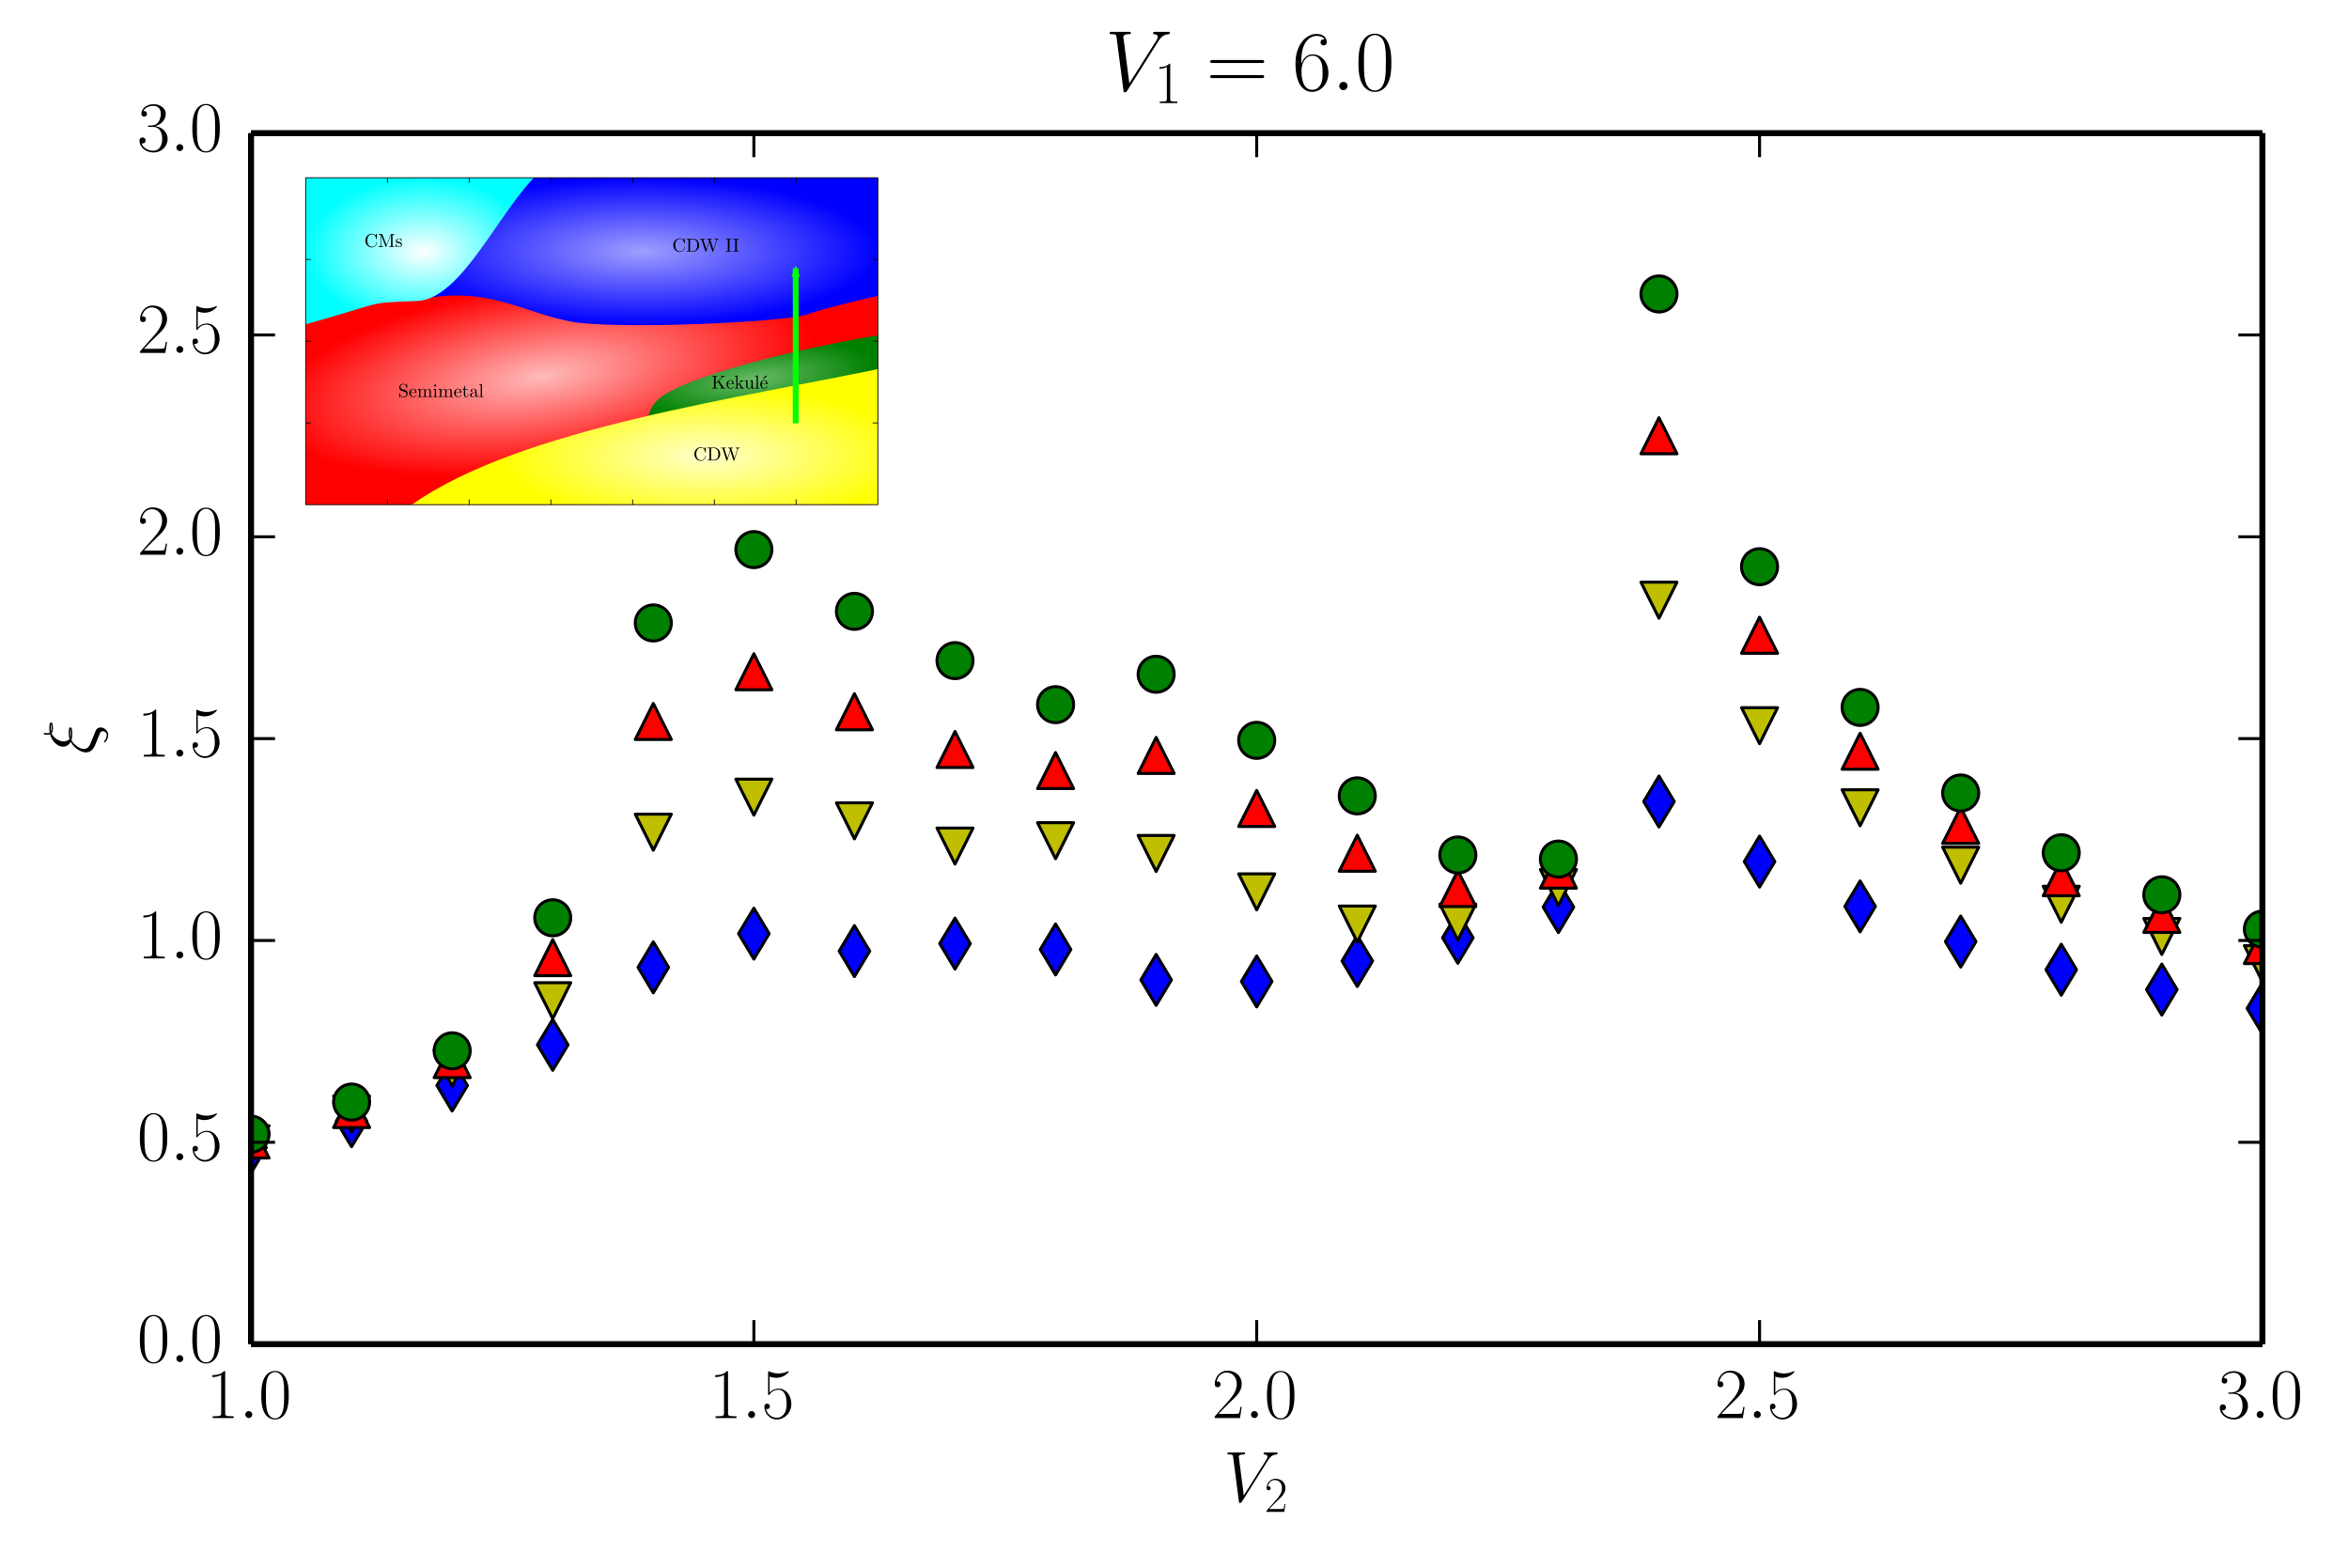 <?xml version="1.0" encoding="UTF-8" standalone="no"?>
<!-- Created with matplotlib (http://matplotlib.org/) -->

<svg
   xmlns:dc="http://purl.org/dc/elements/1.1/"
   xmlns:cc="http://creativecommons.org/ns#"
   xmlns:rdf="http://www.w3.org/1999/02/22-rdf-syntax-ns#"
   xmlns:svg="http://www.w3.org/2000/svg"
   xmlns="http://www.w3.org/2000/svg"
   xmlns:xlink="http://www.w3.org/1999/xlink"
   xmlns:sodipodi="http://sodipodi.sourceforge.net/DTD/sodipodi-0.dtd"
   xmlns:inkscape="http://www.inkscape.org/namespaces/inkscape"
   height="261pt"
   version="1.1"
   viewBox="0 0 391 261"
   width="391pt"
   id="svg2"
   inkscape:version="0.48.4 r9939"
   sodipodi:docname="plot_cut_V1_6.svg">
  <sodipodi:namedview
     pagecolor="#ffffff"
     bordercolor="#666666"
     borderopacity="1"
     objecttolerance="10"
     gridtolerance="10"
     guidetolerance="10"
     inkscape:pageopacity="0"
     inkscape:pageshadow="2"
     inkscape:window-width="1871"
     inkscape:window-height="1176"
     id="namedview530"
     showgrid="false"
     inkscape:zoom="1.8576473"
     inkscape:cx="107.19664"
     inkscape:cy="95.093439"
     inkscape:window-x="49"
     inkscape:window-y="24"
     inkscape:window-maximized="1"
     inkscape:current-layer="svg2" />
  <defs
     id="defs4">
    <style
       type="text/css"
       id="style6">
*{stroke-linecap:butt;stroke-linejoin:round;}
  </style>
    <marker
       style="overflow:visible"
       id="Arrow2MendK"
       refX="0"
       refY="0"
       orient="auto"
       inkscape:stockid="Arrow2MendK">
      <path
         inkscape:connector-curvature="0"
         transform="scale(-0.6,-0.6)"
         d="M 8.719,4.034 -2.207,0.016 8.719,-4.002 c -1.745,2.372 -1.735,5.617 -6e-7,8.035 z"
         style="fill:#00ff00;fill-rule:evenodd;stroke:#00ff00;stroke-width:0.625;stroke-linejoin:round"
         id="path6753" />
    </marker>
    <radialGradient
       r="1240.158"
       fy="660.973"
       fx="718.316"
       cy="660.973"
       cx="718.316"
       gradientTransform="matrix(0.942,-0.14,0.048,0.321,496.283,3571.308)"
       gradientUnits="userSpaceOnUse"
       id="radialGradient4467"
       xlink:href="#linearGradient7175"
       inkscape:collect="always" />
    <linearGradient
       id="linearGradient7175">
      <stop
         style="stop-color:#ffbaba;stop-opacity:1;"
         offset="0"
         id="stop7177" />
      <stop
         style="stop-color:#ff0000;stop-opacity:1;"
         offset="1"
         id="stop7179" />
    </linearGradient>
    <radialGradient
       r="1023.015"
       fy="319.657"
       fx="1457.3"
       cy="319.657"
       cx="1457.3"
       gradientTransform="matrix(1,0,0,0.312,0,219.775)"
       gradientUnits="userSpaceOnUse"
       id="radialGradient4397"
       xlink:href="#linearGradient4877"
       inkscape:collect="always" />
    <linearGradient
       id="linearGradient4877">
      <stop
         id="stop4879"
         offset="0"
         style="stop-color:#9f9fff;stop-opacity:1;" />
      <stop
         id="stop4881"
         offset="1"
         style="stop-color:#0000ff;stop-opacity:1;" />
    </linearGradient>
    <clipPath
       clipPathUnits="userSpaceOnUse"
       id="clipPath15135">
      <rect
         style="fill:#ff0000;fill-opacity:1;stroke:none"
         id="rect15137"
         width="2480.315"
         height="1417.323"
         x="0"
         y="-8.3359373e-05" />
    </clipPath>
    <radialGradient
       r="498.729"
       fy="872.771"
       fx="1936.232"
       cy="872.771"
       cx="1936.232"
       gradientTransform="matrix(1.046,-0.13,0.037,0.297,-115.193,866.046)"
       gradientUnits="userSpaceOnUse"
       id="radialGradient4399"
       xlink:href="#linearGradient7167"
       inkscape:collect="always" />
    <linearGradient
       id="linearGradient7167">
      <stop
         style="stop-color:#68bb68;stop-opacity:1;"
         offset="0"
         id="stop7169" />
      <stop
         style="stop-color:#008000;stop-opacity:1;"
         offset="1"
         id="stop7171" />
    </linearGradient>
    <clipPath
       clipPathUnits="userSpaceOnUse"
       id="clipPath15141">
      <rect
         style="fill:#ff0000;fill-opacity:1;stroke:none"
         id="rect15143"
         width="2480.315"
         height="1417.323"
         x="0"
         y="-8.3359373e-05" />
    </clipPath>
    <radialGradient
       r="1009.842"
       fy="1421.227"
       fx="1676.644"
       cy="1421.227"
       cx="1676.644"
       gradientTransform="matrix(0.884,-0.003,9.5454147e-4,0.298,255.03,788.453)"
       gradientUnits="userSpaceOnUse"
       id="radialGradient4401"
       xlink:href="#linearGradient7183"
       inkscape:collect="always" />
    <linearGradient
       id="linearGradient7183">
      <stop
         style="stop-color:#ffffcb;stop-opacity:1;"
         offset="0"
         id="stop7185" />
      <stop
         style="stop-color:#ffff00;stop-opacity:1;"
         offset="1"
         id="stop7187" />
    </linearGradient>
    <clipPath
       clipPathUnits="userSpaceOnUse"
       id="clipPath15147">
      <rect
         style="fill:#ff0000;fill-opacity:1;stroke:none"
         id="rect15149"
         width="2480.315"
         height="1417.323"
         x="0"
         y="-8.3359373e-05" />
    </clipPath>
    <radialGradient
       r="507.143"
       fy="321.518"
       fx="507.143"
       cy="321.518"
       cx="507.143"
       gradientTransform="matrix(1,0,0,0.634,0,117.682)"
       gradientUnits="userSpaceOnUse"
       id="radialGradient4403"
       xlink:href="#linearGradient4869"
       inkscape:collect="always" />
    <linearGradient
       id="linearGradient4869">
      <stop
         id="stop4871"
         offset="0"
         style="stop-color:#ffffff;stop-opacity:1;" />
      <stop
         id="stop4873"
         offset="1"
         style="stop-color:#00ffff;stop-opacity:1;" />
    </linearGradient>
    <clipPath
       clipPathUnits="userSpaceOnUse"
       id="clipPath15108">
      <rect
         y="-8.0739417e-05"
         x="0"
         height="1417.323"
         width="2551.181"
         id="rect15110"
         style="fill:#ff0000;fill-opacity:1;stroke:none" />
    </clipPath>
    <radialGradient
       inkscape:collect="always"
       xlink:href="#linearGradient4877"
       id="radialGradient3768"
       gradientUnits="userSpaceOnUse"
       gradientTransform="matrix(1,0,0,0.312,0,219.775)"
       cx="1457.3"
       cy="319.657"
       fx="1457.3"
       fy="319.657"
       r="1023.015" />
    <radialGradient
       inkscape:collect="always"
       xlink:href="#linearGradient7167"
       id="radialGradient3770"
       gradientUnits="userSpaceOnUse"
       gradientTransform="matrix(1.046,-0.13,0.037,0.297,-115.193,866.046)"
       cx="1936.232"
       cy="872.771"
       fx="1936.232"
       fy="872.771"
       r="498.729" />
    <radialGradient
       inkscape:collect="always"
       xlink:href="#linearGradient7183"
       id="radialGradient3772"
       gradientUnits="userSpaceOnUse"
       gradientTransform="matrix(0.884,-0.003,9.5454147e-4,0.298,255.03,788.453)"
       cx="1676.644"
       cy="1421.227"
       fx="1676.644"
       fy="1421.227"
       r="1009.842" />
    <radialGradient
       inkscape:collect="always"
       xlink:href="#linearGradient4869"
       id="radialGradient3774"
       gradientUnits="userSpaceOnUse"
       gradientTransform="matrix(1,0,0,0.634,0,117.682)"
       cx="507.143"
       cy="321.518"
       fx="507.143"
       fy="321.518"
       r="507.143" />
  </defs>
  <g
     id="figure_1">
    <g
       id="patch_1">
      <path
         d=" M0 261.216 L391.263 261.216 L391.263 0 L0 0 z "
         style="fill:#ffffff;"
         id="path10" />
    </g>
    <g
       id="axes_1">
      <g
         id="patch_2">
        <path
           d=" M41.784 223.763 L376.584 223.763 L376.584 22.163 L41.784 22.163 z "
           style="fill:#ffffff;"
           id="path14" />
      </g>
      <g
         id="line2d_1">
        <defs
           id="defs17">
          <path
             d=" M-1.9984e-16 4.243 L2.546 0 L2.44249e-16 -4.243 L-2.546 -8.88178e-16 z "
             id="m811eccb2e0"
             style="stroke:#000000;stroke-linejoin:miter;stroke-width:0.5;" />
        </defs>
        <g
           clip-path="url(#p4262134266)"
           id="g20">
          <use
             style="fill:#0000ff;stroke:#000000;stroke-linejoin:miter;stroke-width:0.5;"
             x="41.784"
             xlink:href="#m811eccb2e0"
             y="191.021"
             id="use22" />
          <use
             style="fill:#0000ff;stroke:#000000;stroke-linejoin:miter;stroke-width:0.5;"
             x="58.524"
             xlink:href="#m811eccb2e0"
             y="186.657"
             id="use24" />
          <use
             style="fill:#0000ff;stroke:#000000;stroke-linejoin:miter;stroke-width:0.5;"
             x="75.264"
             xlink:href="#m811eccb2e0"
             y="180.713"
             id="use26" />
          <use
             style="fill:#0000ff;stroke:#000000;stroke-linejoin:miter;stroke-width:0.5;"
             x="92.004"
             xlink:href="#m811eccb2e0"
             y="173.937"
             id="use28" />
          <use
             style="fill:#0000ff;stroke:#000000;stroke-linejoin:miter;stroke-width:0.5;"
             x="108.744"
             xlink:href="#m811eccb2e0"
             y="161.039"
             id="use30" />
          <use
             style="fill:#0000ff;stroke:#000000;stroke-linejoin:miter;stroke-width:0.5;"
             x="125.484"
             xlink:href="#m811eccb2e0"
             y="155.426"
             id="use32" />
          <use
             style="fill:#0000ff;stroke:#000000;stroke-linejoin:miter;stroke-width:0.5;"
             x="142.224"
             xlink:href="#m811eccb2e0"
             y="158.331"
             id="use34" />
          <use
             style="fill:#0000ff;stroke:#000000;stroke-linejoin:miter;stroke-width:0.5;"
             x="158.964"
             xlink:href="#m811eccb2e0"
             y="157.084"
             id="use36" />
          <use
             style="fill:#0000ff;stroke:#000000;stroke-linejoin:miter;stroke-width:0.5;"
             x="175.704"
             xlink:href="#m811eccb2e0"
             y="158.063"
             id="use38" />
          <use
             style="fill:#0000ff;stroke:#000000;stroke-linejoin:miter;stroke-width:0.5;"
             x="192.444"
             xlink:href="#m811eccb2e0"
             y="163.125"
             id="use40" />
          <use
             style="fill:#0000ff;stroke:#000000;stroke-linejoin:miter;stroke-width:0.5;"
             x="209.184"
             xlink:href="#m811eccb2e0"
             y="163.384"
             id="use42" />
          <use
             style="fill:#0000ff;stroke:#000000;stroke-linejoin:miter;stroke-width:0.5;"
             x="225.924"
             xlink:href="#m811eccb2e0"
             y="159.983"
             id="use44" />
          <use
             style="fill:#0000ff;stroke:#000000;stroke-linejoin:miter;stroke-width:0.5;"
             x="242.664"
             xlink:href="#m811eccb2e0"
             y="156.116"
             id="use46" />
          <use
             style="fill:#0000ff;stroke:#000000;stroke-linejoin:miter;stroke-width:0.5;"
             x="259.404"
             xlink:href="#m811eccb2e0"
             y="151.011"
             id="use48" />
          <use
             style="fill:#0000ff;stroke:#000000;stroke-linejoin:miter;stroke-width:0.5;"
             x="276.144"
             xlink:href="#m811eccb2e0"
             y="133.432"
             id="use50" />
          <use
             style="fill:#0000ff;stroke:#000000;stroke-linejoin:miter;stroke-width:0.5;"
             x="292.884"
             xlink:href="#m811eccb2e0"
             y="143.431"
             id="use52" />
          <use
             style="fill:#0000ff;stroke:#000000;stroke-linejoin:miter;stroke-width:0.5;"
             x="309.624"
             xlink:href="#m811eccb2e0"
             y="150.893"
             id="use54" />
          <use
             style="fill:#0000ff;stroke:#000000;stroke-linejoin:miter;stroke-width:0.5;"
             x="326.364"
             xlink:href="#m811eccb2e0"
             y="156.749"
             id="use56" />
          <use
             style="fill:#0000ff;stroke:#000000;stroke-linejoin:miter;stroke-width:0.5;"
             x="343.104"
             xlink:href="#m811eccb2e0"
             y="161.427"
             id="use58" />
          <use
             style="fill:#0000ff;stroke:#000000;stroke-linejoin:miter;stroke-width:0.5;"
             x="359.844"
             xlink:href="#m811eccb2e0"
             y="164.74"
             id="use60" />
          <use
             style="fill:#0000ff;stroke:#000000;stroke-linejoin:miter;stroke-width:0.5;"
             x="376.584"
             xlink:href="#m811eccb2e0"
             y="167.865"
             id="use62" />
        </g>
      </g>
      <g
         id="line2d_2">
        <defs
           id="defs65">
          <path
             d=" M-3.67394e-16 3 L3 -3 L-3 -3 z "
             id="m13efc618f1"
             style="stroke:#000000;stroke-linejoin:miter;stroke-width:0.5;" />
        </defs>
        <g
           clip-path="url(#p4262134266)"
           id="g68">
          <use
             style="fill:#bfbf00;stroke:#000000;stroke-linejoin:miter;stroke-width:0.5;"
             x="41.784"
             xlink:href="#m13efc618f1"
             y="190.401"
             id="use70" />
          <use
             style="fill:#bfbf00;stroke:#000000;stroke-linejoin:miter;stroke-width:0.5;"
             x="58.524"
             xlink:href="#m13efc618f1"
             y="185.471"
             id="use72" />
          <use
             style="fill:#bfbf00;stroke:#000000;stroke-linejoin:miter;stroke-width:0.5;"
             x="75.264"
             xlink:href="#m13efc618f1"
             y="177.824"
             id="use74" />
          <use
             style="fill:#bfbf00;stroke:#000000;stroke-linejoin:miter;stroke-width:0.5;"
             x="92.004"
             xlink:href="#m13efc618f1"
             y="166.59"
             id="use76" />
          <use
             style="fill:#bfbf00;stroke:#000000;stroke-linejoin:miter;stroke-width:0.5;"
             x="108.744"
             xlink:href="#m13efc618f1"
             y="138.54"
             id="use78" />
          <use
             style="fill:#bfbf00;stroke:#000000;stroke-linejoin:miter;stroke-width:0.5;"
             x="125.484"
             xlink:href="#m13efc618f1"
             y="132.703"
             id="use80" />
          <use
             style="fill:#bfbf00;stroke:#000000;stroke-linejoin:miter;stroke-width:0.5;"
             x="142.224"
             xlink:href="#m13efc618f1"
             y="136.654"
             id="use82" />
          <use
             style="fill:#bfbf00;stroke:#000000;stroke-linejoin:miter;stroke-width:0.5;"
             x="158.964"
             xlink:href="#m13efc618f1"
             y="140.846"
             id="use84" />
          <use
             style="fill:#bfbf00;stroke:#000000;stroke-linejoin:miter;stroke-width:0.5;"
             x="175.704"
             xlink:href="#m13efc618f1"
             y="139.956"
             id="use86" />
          <use
             style="fill:#bfbf00;stroke:#000000;stroke-linejoin:miter;stroke-width:0.5;"
             x="192.444"
             xlink:href="#m13efc618f1"
             y="142.081"
             id="use88" />
          <use
             style="fill:#bfbf00;stroke:#000000;stroke-linejoin:miter;stroke-width:0.5;"
             x="209.184"
             xlink:href="#m13efc618f1"
             y="148.473"
             id="use90" />
          <use
             style="fill:#bfbf00;stroke:#000000;stroke-linejoin:miter;stroke-width:0.5;"
             x="225.924"
             xlink:href="#m13efc618f1"
             y="153.828"
             id="use92" />
          <use
             style="fill:#bfbf00;stroke:#000000;stroke-linejoin:miter;stroke-width:0.5;"
             x="242.664"
             xlink:href="#m13efc618f1"
             y="153.519"
             id="use94" />
          <use
             style="fill:#bfbf00;stroke:#000000;stroke-linejoin:miter;stroke-width:0.5;"
             x="259.404"
             xlink:href="#m13efc618f1"
             y="147.753"
             id="use96" />
          <use
             style="fill:#bfbf00;stroke:#000000;stroke-linejoin:miter;stroke-width:0.5;"
             x="276.144"
             xlink:href="#m13efc618f1"
             y="99.919"
             id="use98" />
          <use
             style="fill:#bfbf00;stroke:#000000;stroke-linejoin:miter;stroke-width:0.5;"
             x="292.884"
             xlink:href="#m13efc618f1"
             y="120.81"
             id="use100" />
          <use
             style="fill:#bfbf00;stroke:#000000;stroke-linejoin:miter;stroke-width:0.5;"
             x="309.624"
             xlink:href="#m13efc618f1"
             y="134.479"
             id="use102" />
          <use
             style="fill:#bfbf00;stroke:#000000;stroke-linejoin:miter;stroke-width:0.5;"
             x="326.364"
             xlink:href="#m13efc618f1"
             y="144.032"
             id="use104" />
          <use
             style="fill:#bfbf00;stroke:#000000;stroke-linejoin:miter;stroke-width:0.5;"
             x="343.104"
             xlink:href="#m13efc618f1"
             y="150.532"
             id="use106" />
          <use
             style="fill:#bfbf00;stroke:#000000;stroke-linejoin:miter;stroke-width:0.5;"
             x="359.844"
             xlink:href="#m13efc618f1"
             y="155.894"
             id="use108" />
          <use
             style="fill:#bfbf00;stroke:#000000;stroke-linejoin:miter;stroke-width:0.5;"
             x="376.584"
             xlink:href="#m13efc618f1"
             y="160.427"
             id="use110" />
        </g>
      </g>
      <g
         id="line2d_3">
        <defs
           id="defs113">
          <path
             d=" M0 -3 L-3 3 L3 3 z "
             id="m22ca2eebfc"
             style="stroke:#000000;stroke-linejoin:miter;stroke-width:0.5;" />
        </defs>
        <g
           clip-path="url(#p4262134266)"
           id="g116">
          <use
             style="fill:#ff0000;stroke:#000000;stroke-linejoin:miter;stroke-width:0.5;"
             x="41.784"
             xlink:href="#m22ca2eebfc"
             y="189.78"
             id="use118" />
          <use
             style="fill:#ff0000;stroke:#000000;stroke-linejoin:miter;stroke-width:0.5;"
             x="58.524"
             xlink:href="#m22ca2eebfc"
             y="184.712"
             id="use120" />
          <use
             style="fill:#ff0000;stroke:#000000;stroke-linejoin:miter;stroke-width:0.5;"
             x="75.264"
             xlink:href="#m22ca2eebfc"
             y="176.398"
             id="use122" />
          <use
             style="fill:#ff0000;stroke:#000000;stroke-linejoin:miter;stroke-width:0.5;"
             x="92.004"
             xlink:href="#m22ca2eebfc"
             y="159.426"
             id="use124" />
          <use
             style="fill:#ff0000;stroke:#000000;stroke-linejoin:miter;stroke-width:0.5;"
             x="108.744"
             xlink:href="#m22ca2eebfc"
             y="120.103"
             id="use126" />
          <use
             style="fill:#ff0000;stroke:#000000;stroke-linejoin:miter;stroke-width:0.5;"
             x="125.484"
             xlink:href="#m22ca2eebfc"
             y="111.829"
             id="use128" />
          <use
             style="fill:#ff0000;stroke:#000000;stroke-linejoin:miter;stroke-width:0.5;"
             x="142.224"
             xlink:href="#m22ca2eebfc"
             y="118.487"
             id="use130" />
          <use
             style="fill:#ff0000;stroke:#000000;stroke-linejoin:miter;stroke-width:0.5;"
             x="158.964"
             xlink:href="#m22ca2eebfc"
             y="124.77"
             id="use132" />
          <use
             style="fill:#ff0000;stroke:#000000;stroke-linejoin:miter;stroke-width:0.5;"
             x="175.704"
             xlink:href="#m22ca2eebfc"
             y="128.28"
             id="use134" />
          <use
             style="fill:#ff0000;stroke:#000000;stroke-linejoin:miter;stroke-width:0.5;"
             x="192.444"
             xlink:href="#m22ca2eebfc"
             y="125.76"
             id="use136" />
          <use
             style="fill:#ff0000;stroke:#000000;stroke-linejoin:miter;stroke-width:0.5;"
             x="209.184"
             xlink:href="#m22ca2eebfc"
             y="134.59"
             id="use138" />
          <use
             style="fill:#ff0000;stroke:#000000;stroke-linejoin:miter;stroke-width:0.5;"
             x="225.924"
             xlink:href="#m22ca2eebfc"
             y="142.034"
             id="use140" />
          <use
             style="fill:#ff0000;stroke:#000000;stroke-linejoin:miter;stroke-width:0.5;"
             x="242.664"
             xlink:href="#m22ca2eebfc"
             y="147.919"
             id="use142" />
          <use
             style="fill:#ff0000;stroke:#000000;stroke-linejoin:miter;stroke-width:0.5;"
             x="259.404"
             xlink:href="#m22ca2eebfc"
             y="144.854"
             id="use144" />
          <use
             style="fill:#ff0000;stroke:#000000;stroke-linejoin:miter;stroke-width:0.5;"
             x="276.144"
             xlink:href="#m22ca2eebfc"
             y="72.541"
             id="use146" />
          <use
             style="fill:#ff0000;stroke:#000000;stroke-linejoin:miter;stroke-width:0.5;"
             x="292.884"
             xlink:href="#m22ca2eebfc"
             y="105.752"
             id="use148" />
          <use
             style="fill:#ff0000;stroke:#000000;stroke-linejoin:miter;stroke-width:0.5;"
             x="309.624"
             xlink:href="#m22ca2eebfc"
             y="125.056"
             id="use150" />
          <use
             style="fill:#ff0000;stroke:#000000;stroke-linejoin:miter;stroke-width:0.5;"
             x="326.364"
             xlink:href="#m22ca2eebfc"
             y="137.403"
             id="use152" />
          <use
             style="fill:#ff0000;stroke:#000000;stroke-linejoin:miter;stroke-width:0.5;"
             x="343.104"
             xlink:href="#m22ca2eebfc"
             y="146.122"
             id="use154" />
          <use
             style="fill:#ff0000;stroke:#000000;stroke-linejoin:miter;stroke-width:0.5;"
             x="359.844"
             xlink:href="#m22ca2eebfc"
             y="152.218"
             id="use156" />
          <use
             style="fill:#ff0000;stroke:#000000;stroke-linejoin:miter;stroke-width:0.5;"
             x="376.584"
             xlink:href="#m22ca2eebfc"
             y="157.415"
             id="use158" />
        </g>
      </g>
      <g
         id="line2d_4">
        <defs
           id="defs161">
          <path
             d=" M0 3 C0.796 3 1.559 2.684 2.121 2.121 C2.684 1.559 3 0.796 3 0 C3 -0.796 2.684 -1.559 2.121 -2.121 C1.559 -2.684 0.796 -3 0 -3 C-0.796 -3 -1.559 -2.684 -2.121 -2.121 C-2.684 -1.559 -3 -0.796 -3 0 C-3 0.796 -2.684 1.559 -2.121 2.121 C-1.559 2.684 -0.796 3 0 3 z "
             id="mbbe02196b1"
             style="stroke:#000000;stroke-width:0.5;" />
        </defs>
        <g
           clip-path="url(#p4262134266)"
           id="g164">
          <use
             style="fill:#008000;stroke:#000000;stroke-width:0.5;"
             x="41.784"
             xlink:href="#mbbe02196b1"
             y="188.806"
             id="use166" />
          <use
             style="fill:#008000;stroke:#000000;stroke-width:0.5;"
             x="58.524"
             xlink:href="#mbbe02196b1"
             y="183.468"
             id="use168" />
          <use
             style="fill:#008000;stroke:#000000;stroke-width:0.5;"
             x="75.264"
             xlink:href="#mbbe02196b1"
             y="174.933"
             id="use170" />
          <use
             style="fill:#008000;stroke:#000000;stroke-width:0.5;"
             x="92.004"
             xlink:href="#mbbe02196b1"
             y="152.788"
             id="use172" />
          <use
             style="fill:#008000;stroke:#000000;stroke-width:0.5;"
             x="108.744"
             xlink:href="#mbbe02196b1"
             y="103.704"
             id="use174" />
          <use
             style="fill:#008000;stroke:#000000;stroke-width:0.5;"
             x="125.484"
             xlink:href="#mbbe02196b1"
             y="91.494"
             id="use176" />
          <use
             style="fill:#008000;stroke:#000000;stroke-width:0.5;"
             x="142.224"
             xlink:href="#mbbe02196b1"
             y="101.771"
             id="use178" />
          <use
             style="fill:#008000;stroke:#000000;stroke-width:0.5;"
             x="158.964"
             xlink:href="#mbbe02196b1"
             y="109.977"
             id="use180" />
          <use
             style="fill:#008000;stroke:#000000;stroke-width:0.5;"
             x="175.704"
             xlink:href="#mbbe02196b1"
             y="117.308"
             id="use182" />
          <use
             style="fill:#008000;stroke:#000000;stroke-width:0.5;"
             x="192.444"
             xlink:href="#mbbe02196b1"
             y="112.244"
             id="use184" />
          <use
             style="fill:#008000;stroke:#000000;stroke-width:0.5;"
             x="209.184"
             xlink:href="#mbbe02196b1"
             y="123.249"
             id="use186" />
          <use
             style="fill:#008000;stroke:#000000;stroke-width:0.5;"
             x="225.924"
             xlink:href="#mbbe02196b1"
             y="132.49"
             id="use188" />
          <use
             style="fill:#008000;stroke:#000000;stroke-width:0.5;"
             x="242.664"
             xlink:href="#mbbe02196b1"
             y="142.334"
             id="use190" />
          <use
             style="fill:#008000;stroke:#000000;stroke-width:0.5;"
             x="259.404"
             xlink:href="#mbbe02196b1"
             y="143.011"
             id="use192" />
          <use
             style="fill:#008000;stroke:#000000;stroke-width:0.5;"
             x="276.144"
             xlink:href="#mbbe02196b1"
             y="48.936"
             id="use194" />
          <use
             style="fill:#008000;stroke:#000000;stroke-width:0.5;"
             x="292.884"
             xlink:href="#mbbe02196b1"
             y="94.343"
             id="use196" />
          <use
             style="fill:#008000;stroke:#000000;stroke-width:0.5;"
             x="309.624"
             xlink:href="#mbbe02196b1"
             y="117.763"
             id="use198" />
          <use
             style="fill:#008000;stroke:#000000;stroke-width:0.5;"
             x="326.364"
             xlink:href="#mbbe02196b1"
             y="132.013"
             id="use200" />
          <use
             style="fill:#008000;stroke:#000000;stroke-width:0.5;"
             x="343.104"
             xlink:href="#mbbe02196b1"
             y="141.966"
             id="use202" />
          <use
             style="fill:#008000;stroke:#000000;stroke-width:0.5;"
             x="359.844"
             xlink:href="#mbbe02196b1"
             y="148.958"
             id="use204" />
          <use
             style="fill:#008000;stroke:#000000;stroke-width:0.5;"
             x="376.584"
             xlink:href="#mbbe02196b1"
             y="154.679"
             id="use206" />
        </g>
      </g>
      <g
         id="matplotlib.axis_1">
        <g
           id="xtick_1">
          <g
             id="line2d_5">
            <defs
               id="defs211">
              <path
                 d=" M0 0 L0 -4"
                 id="m93b0483c22"
                 style="stroke:#000000;stroke-width:0.5;" />
            </defs>
            <g
               id="g214">
              <use
                 style="stroke:#000000;stroke-width:0.5;"
                 x="41.784"
                 xlink:href="#m93b0483c22"
                 y="223.763"
                 id="use216" />
            </g>
          </g>
          <g
             id="line2d_6">
            <defs
               id="defs219">
              <path
                 d=" M0 0 L0 4"
                 id="m741efc42ff"
                 style="stroke:#000000;stroke-width:0.5;" />
            </defs>
            <g
               id="g222">
              <use
                 style="stroke:#000000;stroke-width:0.5;"
                 x="41.784"
                 xlink:href="#m741efc42ff"
                 y="22.163"
                 id="use224" />
            </g>
          </g>
          <g
             id="text_1">
            <!-- $1.0$ -->
            <defs
               id="defs227">
              <path
                 d=" M26.594 63.312 C26.594 65.406 26.5 65.5 25.094 65.5 C21.203 61.188 15.297 59.797 9.703 59.797 C9.406 59.797 8.906 59.797 8.797 59.5 C8.703 59.297 8.703 59.094 8.703 57 C11.797 57 17 57.594 21 59.984 L21 7.203 C21 3.688 20.797 2.5 12.203 2.5 L9.203 2.5 L9.203 0 C14 0 19 0 23.797 0 C28.594 0 33.594 0 38.406 0 L38.406 2.5 L35.406 2.5 C26.797 2.5 26.594 3.594 26.594 7.156 z "
                 id="CMR17-49" />
              <path
                 d=" M42 31.641 C42 37.75 41.906 48.125 37.703 56.109 C34 63.109 28.094 65.594 22.906 65.594 C18.094 65.594 12 63.406 8.203 56.203 C4.203 48.719 3.797 39.438 3.797 31.641 C3.797 25.953 3.906 17.281 7 9.672 C11.297 -0.609 19 -2 22.906 -2 C27.5 -2 34.5 -0.109 38.594 9.375 C41.594 16.281 42 24.359 42 31.641 M22.906 -0.406 C16.5 -0.406 12.703 5.078 11.297 12.688 C10.203 18.562 10.203 27.156 10.203 32.75 C10.203 40.438 10.203 46.828 11.5 52.922 C13.406 61.391 19 64 22.906 64 C27 64 32.297 61.297 34.203 53.125 C35.5 47.438 35.594 40.734 35.594 32.75 C35.594 26.25 35.594 18.266 34.406 12.375 C32.297 1.484 26.406 -0.406 22.906 -0.406"
                 id="CMR17-48" />
              <path
                 d=" M18.406 4.797 C18.406 7.688 16 9.672 13.594 9.672 C10.703 9.672 8.703 7.281 8.703 4.891 C8.703 2 11.094 0 13.5 0 C16.406 0 18.406 2.391 18.406 4.797"
                 id="CMMI12-58" />
            </defs>
            <g
               transform="translate(34.306 236.065)scale(0.12 -0.12)"
               id="g232">
              <use
                 transform="scale(0.996)"
                 xlink:href="#CMR17-49"
                 id="use234" />
              <use
                 transform="translate(45.69 0.0)scale(0.996)"
                 xlink:href="#CMMI12-58"
                 id="use236" />
              <use
                 transform="translate(72.788 0.0)scale(0.996)"
                 xlink:href="#CMR17-48"
                 id="use238" />
            </g>
          </g>
        </g>
        <g
           id="xtick_2">
          <g
             id="line2d_7">
            <g
               id="g242">
              <use
                 style="stroke:#000000;stroke-width:0.5;"
                 x="125.484"
                 xlink:href="#m93b0483c22"
                 y="223.763"
                 id="use244" />
            </g>
          </g>
          <g
             id="line2d_8">
            <g
               id="g247">
              <use
                 style="stroke:#000000;stroke-width:0.5;"
                 x="125.484"
                 xlink:href="#m741efc42ff"
                 y="22.163"
                 id="use249" />
            </g>
          </g>
          <g
             id="text_2">
            <!-- $1.5$ -->
            <defs
               id="defs252">
              <path
                 d=" M11.406 57.688 C12.406 57.281 16.5 56 20.703 56 C30 56 35.094 61.016 38 63.922 C38 64.734 38 65.25 37.406 65.25 C37.297 65.25 37.094 65.25 36.297 64.828 C32.797 63.312 28.703 62.078 23.703 62.078 C20.703 62.078 16.203 62.5 11.297 64.734 C10.203 65.25 10 65.25 9.906 65.25 C9.406 65.25 9.297 65.141 9.297 63.156 L9.297 34.281 C9.297 32.5 9.297 32 10.297 32 C10.797 32 11 32.203 11.5 32.906 C14.703 37.484 19.094 39.406 24.094 39.406 C27.594 39.406 35.094 37.219 35.094 20.141 C35.094 16.953 35.094 11.172 32.094 6.578 C29.594 2.484 25.703 0.391 21.406 0.391 C14.797 0.391 8.094 5 6.297 12.719 C6.703 12.609 7.5 12.422 7.906 12.422 C9.203 12.422 11.703 13.125 11.703 16.219 C11.703 18.906 9.797 20 7.906 20 C5.594 20 4.094 18.594 4.094 15.797 C4.094 7.094 11 -2 21.594 -2 C31.906 -2 41.703 6.875 41.703 19.75 C41.703 31.719 33.906 41 24.203 41 C19.094 41 14.797 39.094 11.406 35.453 z "
                 id="CMR17-53" />
            </defs>
            <g
               transform="translate(118.006 236.065)scale(0.12 -0.12)"
               id="g255">
              <use
                 transform="scale(0.996)"
                 xlink:href="#CMR17-49"
                 id="use257" />
              <use
                 transform="translate(45.69 0.0)scale(0.996)"
                 xlink:href="#CMMI12-58"
                 id="use259" />
              <use
                 transform="translate(72.788 0.0)scale(0.996)"
                 xlink:href="#CMR17-53"
                 id="use261" />
            </g>
          </g>
        </g>
        <g
           id="xtick_3">
          <g
             id="line2d_9">
            <g
               id="g265">
              <use
                 style="stroke:#000000;stroke-width:0.5;"
                 x="209.184"
                 xlink:href="#m93b0483c22"
                 y="223.763"
                 id="use267" />
            </g>
          </g>
          <g
             id="line2d_10">
            <g
               id="g270">
              <use
                 style="stroke:#000000;stroke-width:0.5;"
                 x="209.184"
                 xlink:href="#m741efc42ff"
                 y="22.163"
                 id="use272" />
            </g>
          </g>
          <g
             id="text_3">
            <!-- $2.0$ -->
            <defs
               id="defs275">
              <path
                 d=" M41.703 15.453 L39.906 15.453 C38.906 8.375 38.094 7.172 37.703 6.562 C37.203 5.766 30 5.766 28.594 5.766 L9.406 5.766 C13 9.672 20 16.75 28.5 24.953 C34.594 30.734 41.703 37.531 41.703 47.422 C41.703 59.219 32.297 66 21.797 66 C10.797 66 4.094 56.312 4.094 47.344 C4.094 43.438 7 42.938 8.203 42.938 C9.203 42.938 12.203 43.547 12.203 47.031 C12.203 50.109 9.594 51 8.203 51 C7.594 51 7 50.906 6.594 50.703 C8.5 59.219 14.297 63.406 20.406 63.406 C29.094 63.406 34.797 56.516 34.797 47.422 C34.797 38.734 29.703 31.25 24 24.75 L4.094 2.281 L4.094 0 L39.297 0 z "
                 id="CMR17-50" />
            </defs>
            <g
               transform="translate(201.706 236.065)scale(0.12 -0.12)"
               id="g278">
              <use
                 transform="scale(0.996)"
                 xlink:href="#CMR17-50"
                 id="use280" />
              <use
                 transform="translate(45.69 0.0)scale(0.996)"
                 xlink:href="#CMMI12-58"
                 id="use282" />
              <use
                 transform="translate(72.788 0.0)scale(0.996)"
                 xlink:href="#CMR17-48"
                 id="use284" />
            </g>
          </g>
        </g>
        <g
           id="xtick_4">
          <g
             id="line2d_11">
            <g
               id="g288">
              <use
                 style="stroke:#000000;stroke-width:0.5;"
                 x="292.884"
                 xlink:href="#m93b0483c22"
                 y="223.763"
                 id="use290" />
            </g>
          </g>
          <g
             id="line2d_12">
            <g
               id="g293">
              <use
                 style="stroke:#000000;stroke-width:0.5;"
                 x="292.884"
                 xlink:href="#m741efc42ff"
                 y="22.163"
                 id="use295" />
            </g>
          </g>
          <g
             id="text_4">
            <!-- $2.5$ -->
            <g
               transform="translate(285.406 236.065)scale(0.12 -0.12)"
               id="g298">
              <use
                 transform="scale(0.996)"
                 xlink:href="#CMR17-50"
                 id="use300" />
              <use
                 transform="translate(45.69 0.0)scale(0.996)"
                 xlink:href="#CMMI12-58"
                 id="use302" />
              <use
                 transform="translate(72.788 0.0)scale(0.996)"
                 xlink:href="#CMR17-53"
                 id="use304" />
            </g>
          </g>
        </g>
        <g
           id="xtick_5">
          <g
             id="line2d_13">
            <g
               id="g308">
              <use
                 style="stroke:#000000;stroke-width:0.5;"
                 x="376.584"
                 xlink:href="#m93b0483c22"
                 y="223.763"
                 id="use310" />
            </g>
          </g>
          <g
             id="line2d_14">
            <g
               id="g313">
              <use
                 style="stroke:#000000;stroke-width:0.5;"
                 x="376.584"
                 xlink:href="#m741efc42ff"
                 y="22.163"
                 id="use315" />
            </g>
          </g>
          <g
             id="text_5">
            <!-- $3.0$ -->
            <defs
               id="defs318">
              <path
                 d=" M22.094 33.703 C31 33.703 34.906 25.969 34.906 17.031 C34.906 5 28.5 0.391 22.703 0.391 C17.406 0.391 8.797 3.031 6.094 10.828 C6.594 10.625 7.094 10.625 7.594 10.625 C10 10.625 11.797 12.219 11.797 14.812 C11.797 17.703 9.594 19 7.594 19 C5.906 19 3.297 18.203 3.297 14.469 C3.297 5.234 12.297 -2 22.906 -2 C34 -2 42.5 6.719 42.5 16.953 C42.5 26.672 34.5 33.688 25 34.797 C32.594 36.375 39.906 43.062 39.906 52.016 C39.906 59.688 32 65.297 23 65.297 C13.906 65.297 5.906 59.828 5.906 52.016 C5.906 48.594 8.5 48 9.797 48 C11.906 48 13.703 49.297 13.703 51.891 C13.703 54.469 11.906 55.766 9.797 55.766 C9.406 55.766 8.906 55.766 8.5 55.562 C11.406 61.859 19.297 63 22.797 63 C26.297 63 32.906 61.328 32.906 51.875 C32.906 49.109 32.5 44.188 29.094 39.844 C26.094 36 22.703 36 19.406 35.594 C18.906 35.594 16.594 35.594 16.203 35.594 C15.5 35.484 15.094 35.391 15.094 34.594 C15.094 33.812 15.203 33.703 17.203 33.703 z "
                 id="CMR17-51" />
            </defs>
            <g
               transform="translate(369.106 236.065)scale(0.12 -0.12)"
               id="g321">
              <use
                 transform="scale(0.996)"
                 xlink:href="#CMR17-51"
                 id="use323" />
              <use
                 transform="translate(45.69 0.0)scale(0.996)"
                 xlink:href="#CMMI12-58"
                 id="use325" />
              <use
                 transform="translate(72.788 0.0)scale(0.996)"
                 xlink:href="#CMR17-48"
                 id="use327" />
            </g>
          </g>
        </g>
        <g
           id="text_6">
          <!-- $V_2$ -->
          <defs
             id="defs330">
            <path
               d=" M61.906 56.719 C65.297 62.109 68.406 64.5 73.5 64.906 C74.5 65 75.297 65 75.297 66.734 C75.297 67.125 75.094 67.703 74.203 67.703 C72.406 67.703 68.094 67.703 66.297 67.703 C63.406 67.703 60.406 67.703 57.594 67.703 C56.797 67.703 55.797 67.703 55.797 65.938 C55.797 65.094 56.703 65 57.094 65 C60.797 64.703 61.203 62.906 61.203 61.703 C61.203 60.188 59.797 57.891 59.703 57.797 L28.297 7.984 L21.297 61.812 C21.297 65 26.5 65 27.594 65 C29.094 65 30 65 30 66.766 C30 67.703 28.906 67.703 28.594 67.703 C26.906 67.703 24.906 67.703 23.203 67.703 L17.594 67.703 C10.297 67.703 7.297 67.703 7.203 67.703 C6.594 67.703 5.406 67.703 5.406 66.016 C5.406 65 6.094 65 7.703 65 C12.797 65 13.094 64.094 13.406 61.609 L21.406 -0.109 C21.703 -2.203 21.703 -2.5 23.094 -2.5 C24.297 -2.5 24.797 -2.203 25.797 -0.609 z "
               id="CMMI12-86" />
          </defs>
          <g
             transform="translate(203.655 251.692)scale(0.12 -0.12)"
             id="g333">
            <use
               transform="translate(0.0 14.944)scale(0.996)"
               xlink:href="#CMMI12-86"
               id="use335" />
            <use
               transform="translate(56.87 0.0)scale(0.697)"
               xlink:href="#CMR17-50"
               id="use337" />
          </g>
        </g>
      </g>
      <g
         id="matplotlib.axis_2">
        <g
           id="ytick_1">
          <g
             id="line2d_15">
            <defs
               id="defs342">
              <path
                 d=" M0 0 L4 0"
                 id="m728421d6d4"
                 style="stroke:#000000;stroke-width:0.5;" />
            </defs>
            <g
               id="g345">
              <use
                 style="stroke:#000000;stroke-width:0.5;"
                 x="41.784"
                 xlink:href="#m728421d6d4"
                 y="223.763"
                 id="use347" />
            </g>
          </g>
          <g
             id="line2d_16">
            <defs
               id="defs350">
              <path
                 d=" M0 0 L-4 0"
                 id="mcb0005524f"
                 style="stroke:#000000;stroke-width:0.5;" />
            </defs>
            <g
               id="g353">
              <use
                 style="stroke:#000000;stroke-width:0.5;"
                 x="376.584"
                 xlink:href="#mcb0005524f"
                 y="223.763"
                 id="use355" />
            </g>
          </g>
          <g
             id="text_7">
            <!-- $0.0$ -->
            <g
               transform="translate(22.827 226.751)scale(0.12 -0.12)"
               id="g358">
              <use
                 transform="scale(0.996)"
                 xlink:href="#CMR17-48"
                 id="use360" />
              <use
                 transform="translate(45.69 0.0)scale(0.996)"
                 xlink:href="#CMMI12-58"
                 id="use362" />
              <use
                 transform="translate(72.788 0.0)scale(0.996)"
                 xlink:href="#CMR17-48"
                 id="use364" />
            </g>
          </g>
        </g>
        <g
           id="ytick_2">
          <g
             id="line2d_17">
            <g
               id="g368">
              <use
                 style="stroke:#000000;stroke-width:0.5;"
                 x="41.784"
                 xlink:href="#m728421d6d4"
                 y="190.163"
                 id="use370" />
            </g>
          </g>
          <g
             id="line2d_18">
            <g
               id="g373">
              <use
                 style="stroke:#000000;stroke-width:0.5;"
                 x="376.584"
                 xlink:href="#mcb0005524f"
                 y="190.163"
                 id="use375" />
            </g>
          </g>
          <g
             id="text_8">
            <!-- $0.5$ -->
            <g
               transform="translate(22.827 193.151)scale(0.12 -0.12)"
               id="g378">
              <use
                 transform="scale(0.996)"
                 xlink:href="#CMR17-48"
                 id="use380" />
              <use
                 transform="translate(45.69 0.0)scale(0.996)"
                 xlink:href="#CMMI12-58"
                 id="use382" />
              <use
                 transform="translate(72.788 0.0)scale(0.996)"
                 xlink:href="#CMR17-53"
                 id="use384" />
            </g>
          </g>
        </g>
        <g
           id="ytick_3">
          <g
             id="line2d_19">
            <g
               id="g388">
              <use
                 style="stroke:#000000;stroke-width:0.5;"
                 x="41.784"
                 xlink:href="#m728421d6d4"
                 y="156.563"
                 id="use390" />
            </g>
          </g>
          <g
             id="line2d_20">
            <g
               id="g393">
              <use
                 style="stroke:#000000;stroke-width:0.5;"
                 x="376.584"
                 xlink:href="#mcb0005524f"
                 y="156.563"
                 id="use395" />
            </g>
          </g>
          <g
             id="text_9">
            <!-- $1.0$ -->
            <g
               transform="translate(22.827 159.551)scale(0.12 -0.12)"
               id="g398">
              <use
                 transform="scale(0.996)"
                 xlink:href="#CMR17-49"
                 id="use400" />
              <use
                 transform="translate(45.69 0.0)scale(0.996)"
                 xlink:href="#CMMI12-58"
                 id="use402" />
              <use
                 transform="translate(72.788 0.0)scale(0.996)"
                 xlink:href="#CMR17-48"
                 id="use404" />
            </g>
          </g>
        </g>
        <g
           id="ytick_4">
          <g
             id="line2d_21">
            <g
               id="g408">
              <use
                 style="stroke:#000000;stroke-width:0.5;"
                 x="41.784"
                 xlink:href="#m728421d6d4"
                 y="122.963"
                 id="use410" />
            </g>
          </g>
          <g
             id="line2d_22">
            <g
               id="g413">
              <use
                 style="stroke:#000000;stroke-width:0.5;"
                 x="376.584"
                 xlink:href="#mcb0005524f"
                 y="122.963"
                 id="use415" />
            </g>
          </g>
          <g
             id="text_10">
            <!-- $1.5$ -->
            <g
               transform="translate(22.827 125.951)scale(0.12 -0.12)"
               id="g418">
              <use
                 transform="scale(0.996)"
                 xlink:href="#CMR17-49"
                 id="use420" />
              <use
                 transform="translate(45.69 0.0)scale(0.996)"
                 xlink:href="#CMMI12-58"
                 id="use422" />
              <use
                 transform="translate(72.788 0.0)scale(0.996)"
                 xlink:href="#CMR17-53"
                 id="use424" />
            </g>
          </g>
        </g>
        <g
           id="ytick_5">
          <g
             id="line2d_23">
            <g
               id="g428">
              <use
                 style="stroke:#000000;stroke-width:0.5;"
                 x="41.784"
                 xlink:href="#m728421d6d4"
                 y="89.363"
                 id="use430" />
            </g>
          </g>
          <g
             id="line2d_24">
            <g
               id="g433">
              <use
                 style="stroke:#000000;stroke-width:0.5;"
                 x="376.584"
                 xlink:href="#mcb0005524f"
                 y="89.363"
                 id="use435" />
            </g>
          </g>
          <g
             id="text_11">
            <!-- $2.0$ -->
            <g
               transform="translate(22.827 92.351)scale(0.12 -0.12)"
               id="g438">
              <use
                 transform="scale(0.996)"
                 xlink:href="#CMR17-50"
                 id="use440" />
              <use
                 transform="translate(45.69 0.0)scale(0.996)"
                 xlink:href="#CMMI12-58"
                 id="use442" />
              <use
                 transform="translate(72.788 0.0)scale(0.996)"
                 xlink:href="#CMR17-48"
                 id="use444" />
            </g>
          </g>
        </g>
        <g
           id="ytick_6">
          <g
             id="line2d_25">
            <g
               id="g448">
              <use
                 style="stroke:#000000;stroke-width:0.5;"
                 x="41.784"
                 xlink:href="#m728421d6d4"
                 y="55.763"
                 id="use450" />
            </g>
          </g>
          <g
             id="line2d_26">
            <g
               id="g453">
              <use
                 style="stroke:#000000;stroke-width:0.5;"
                 x="376.584"
                 xlink:href="#mcb0005524f"
                 y="55.763"
                 id="use455" />
            </g>
          </g>
          <g
             id="text_12">
            <!-- $2.5$ -->
            <g
               transform="translate(22.827 58.751)scale(0.12 -0.12)"
               id="g458">
              <use
                 transform="scale(0.996)"
                 xlink:href="#CMR17-50"
                 id="use460" />
              <use
                 transform="translate(45.69 0.0)scale(0.996)"
                 xlink:href="#CMMI12-58"
                 id="use462" />
              <use
                 transform="translate(72.788 0.0)scale(0.996)"
                 xlink:href="#CMR17-53"
                 id="use464" />
            </g>
          </g>
        </g>
        <g
           id="ytick_7">
          <g
             id="line2d_27">
            <g
               id="g468">
              <use
                 style="stroke:#000000;stroke-width:0.5;"
                 x="41.784"
                 xlink:href="#m728421d6d4"
                 y="22.163"
                 id="use470" />
            </g>
          </g>
          <g
             id="line2d_28">
            <g
               id="g473">
              <use
                 style="stroke:#000000;stroke-width:0.5;"
                 x="376.584"
                 xlink:href="#mcb0005524f"
                 y="22.163"
                 id="use475" />
            </g>
          </g>
          <g
             id="text_13">
            <!-- $3.0$ -->
            <g
               transform="translate(22.827 25.151)scale(0.12 -0.12)"
               id="g478">
              <use
                 transform="scale(0.996)"
                 xlink:href="#CMR17-51"
                 id="use480" />
              <use
                 transform="translate(45.69 0.0)scale(0.996)"
                 xlink:href="#CMMI12-58"
                 id="use482" />
              <use
                 transform="translate(72.788 0.0)scale(0.996)"
                 xlink:href="#CMR17-48"
                 id="use484" />
            </g>
          </g>
        </g>
        <g
           id="text_14">
          <!-- $\xi$ -->
          <defs
             id="defs487">
            <path
               d=" M26.094 -0.984 L15.594 3.234 C13 4.25 7 6.656 7 12.703 C7 21.359 17.5 30.094 19.594 30.094 C19.797 30.094 20.703 29.906 21 29.797 C23.703 29 26.297 29 28.094 29 C31.203 29 37.094 29 37.094 31.688 C37.094 33.719 33.5 34 29.203 34 C27.203 34 24.5 34 20.906 32.797 C18.5 34.812 17.5 38.031 17.5 41.031 C17.5 46.531 21.094 54.375 29 58.078 C30.797 56.016 33.203 56.016 35.297 56.016 C37.797 56.016 43.906 56.016 43.906 58.688 C43.906 61 39.094 61 35.906 61 C33.906 61 32.406 61 29.594 60.5 C29.094 61.75 29 61.969 29 64.281 C29 66.156 29.406 67.641 29.406 67.953 C29.406 68.578 28.906 69 28.406 69 C26.797 69 26.797 65.125 26.797 64.297 C26.797 62.812 26.906 61.359 27.5 60 C15.5 56.562 10.203 48.234 10.203 41.859 C10.203 35.984 14.203 32.75 16.906 31.281 C6.594 25.672 2.203 15.422 2.203 10.016 C2.203 1.281 10.094 -1.844 13.703 -3.344 L22.703 -6.953 C25.203 -7.859 29.297 -9.562 30 -9.969 C31 -10.672 31.797 -11.875 31.797 -13.484 C31.797 -15.594 30.203 -19 26.703 -19 C25.203 -19 21.906 -18.609 18.297 -15.875 C17.594 -15.281 17.5 -15.172 17.094 -15.172 C16.594 -15.172 16.094 -15.578 16.094 -16.172 C16.094 -17.297 21.297 -21 26.703 -21 C33.094 -21 37 -14.766 37 -10.438 C37 -7.312 35.297 -4.812 32.094 -3.391 z  M31.203 58.641 C32.906 59 34.703 59 36 59 C39.297 59 39.594 58.922 41.594 58.578 C40.406 58.219 39.594 58 35.406 58 C33.5 58 32.297 58 31.203 58.641 M23.297 31.578 C25.703 32 27.906 32 29.094 32 C32.406 32 32.594 31.938 34.797 31.578 C33.703 31.219 32.797 31 28.5 31 C26.094 31 25.094 31 23.297 31.578"
               id="CMMI12-24" />
          </defs>
          <g
             transform="translate(15.502 125.519)rotate(-90.0)scale(0.12 -0.12)"
             id="g490">
            <use
               transform="scale(0.996)"
               xlink:href="#CMMI12-24"
               id="use492" />
          </g>
        </g>
      </g>
      <g
         id="patch_3">
        <path
           d=" M41.784 22.163 L376.584 22.163"
           style="fill:none;stroke:#000000;"
           id="path495" />
      </g>
      <g
         id="patch_4">
        <path
           d=" M376.584 223.763 L376.584 22.163"
           style="fill:none;stroke:#000000;"
           id="path498" />
      </g>
      <g
         id="patch_5">
        <path
           d=" M41.784 223.763 L376.584 223.763"
           style="fill:none;stroke:#000000;"
           id="path501" />
      </g>
      <g
         id="patch_6">
        <path
           d=" M41.784 223.763 L41.784 22.163"
           style="fill:none;stroke:#000000;"
           id="path504" />
      </g>
      <g
         id="text_15">
        <!-- $V_1 = 6.0$ -->
        <defs
           id="defs507">
          <path
             d=" M64.297 31.516 C65.797 31.516 67.297 31.516 67.297 33.203 C67.297 35 65.594 35 63.906 35 L8 35 C6.297 35 4.594 35 4.594 33.203 C4.594 31.516 6.094 31.516 7.594 31.516 z  M63.906 14 C65.594 14 67.297 14 67.297 15.797 C67.297 17.484 65.797 17.484 64.297 17.484 L7.594 17.484 C6.094 17.484 4.594 17.484 4.594 15.797 C4.594 14 6.297 14 8 14 z "
             id="CMR17-61" />
          <path
             d=" M10.594 34 C10.594 57.656 21.797 63 28.297 63 C30.406 63 35.5 62.641 37.5 59 C35.906 59 32.906 59 32.906 55.516 C32.906 52.828 35.094 51.922 36.5 51.922 C37.406 51.922 40.094 52.312 40.094 55.625 C40.094 61.781 35.094 65.297 28.203 65.297 C16.297 65.297 3.797 52.969 3.797 31 C3.797 3.953 15.094 -2 23.094 -2 C32.797 -2 42 6.672 42 20.047 C42 32.516 33.906 41.594 23.703 41.594 C17.594 41.594 13.094 37.609 10.594 30.625 z  M23.094 0.391 C10.797 0.391 10.797 18.75 10.797 22.438 C10.797 29.625 14.203 40 23.5 40 C25.203 40 30.094 40 33.406 33.125 C35.203 29.219 35.203 25.141 35.203 20.141 C35.203 14.75 35.203 10.781 33.094 6.781 C30.906 2.672 27.703 0.391 23.094 0.391"
             id="CMR17-54" />
        </defs>
        <g
           transform="translate(183.928 17.163)scale(0.144 -0.144)"
           id="g511">
          <use
             transform="translate(0.0 14.944)scale(0.996)"
             xlink:href="#CMMI12-86"
             id="use513" />
          <use
             transform="translate(56.87 0.0)scale(0.697)"
             xlink:href="#CMR17-49"
             id="use515" />
          <use
             transform="translate(117.025 14.944)scale(0.996)"
             xlink:href="#CMR17-61"
             id="use517" />
          <use
             transform="translate(216.414 14.944)scale(0.996)"
             xlink:href="#CMR17-54"
             id="use519" />
          <use
             transform="translate(262.104 14.944)scale(0.996)"
             xlink:href="#CMMI12-58"
             id="use521" />
          <use
             transform="translate(289.201 14.944)scale(0.996)"
             xlink:href="#CMR17-48"
             id="use523" />
        </g>
      </g>
    </g>
  </g>
  <defs
     id="defs525">
    <clipPath
       id="p4262134266">
      <rect
         height="201.6"
         width="334.8"
         x="41.784"
         y="22.163"
         id="rect528" />
    </clipPath>
  </defs>
  <g
     id="g3702"
     transform="matrix(0.048,0,0,0.048,82.354,45.612)"
     style="stroke-linecap:butt;stroke-linejoin:round">
    <g
       style="stroke-linecap:butt;stroke-linejoin:round"
       id="g8139"
       transform="matrix(0.8,0,0,0.8,-798.936,-2591.717)">
      <rect
         style="fill:url(#radialGradient4467);fill-opacity:1;stroke:none"
         id="rect4207"
         width="2480.315"
         height="1417.323"
         x="178.937"
         y="2822.244" />
      <path
         clip-path="url(#clipPath15135)"
         transform="translate(178.937,2822.244)"
         sodipodi:nodetypes="csscccc"
         inkscape:connector-curvature="0"
         id="path4209"
         d="m 500,525.894 c 292.381,-55.238 429.551,53.831 645.714,97.143 181.735,36.413 923.658,5.458 1031.428,-31.429 140.123,-47.959 414.286,-102.857 414.286,-102.857 l 45.714,-780 -2202.857,17.143 z"
         style="fill:url(#radialGradient3768);fill-opacity:1;stroke:none" />
      <path
         clip-path="url(#clipPath15141)"
         transform="translate(178.937,2822.244)"
         sodipodi:nodetypes="cscc"
         inkscape:connector-curvature="0"
         id="path4211"
         d="m 1482.857,1040.18 c 20.465,-61.317 34.679,-95.197 190.452,-155.759 289.258,-112.458 780.452,-201.143 877.872,-211.193 l 0,389.764 z"
         style="fill:url(#radialGradient3770);fill-opacity:1;stroke:none" />
      <path
         clip-path="url(#clipPath15147)"
         sodipodi:nodetypes="cc"
         transform="translate(178.937,2822.244)"
         inkscape:connector-curvature="0"
         id="path4213"
         d="M 2551.181,814.961 C 1894.331,955.748 934.398,1082.43 460.63,1417.323 l 2090.551,0 z"
         style="fill:url(#radialGradient3772);fill-opacity:1;stroke:none" />
      <path
         clip-path="url(#clipPath15108)"
         sodipodi:nodetypes="csccc"
         transform="translate(178.937,2822.244)"
         inkscape:connector-curvature="0"
         id="path4215"
         d="M 1014.286,-25.534 C 834.286,145.894 678.032,526.312 482.857,534.466 c -235.736,9.848 -119.048,0 -508.571,108.571 l -17.143,-765.714 z"
         style="fill:url(#radialGradient3774);fill-opacity:1;stroke:none" />
      <rect
         y="2822.244"
         x="178.937"
         height="1417.323"
         width="2480.315"
         id="rect4217"
         style="fill:none;stroke:#000000;stroke-width:3.543;stroke-linecap:butt;stroke-linejoin:round;stroke-miterlimit:4;stroke-opacity:1;stroke-dasharray:none" />
      <path
         inkscape:connector-curvature="0"
         id="path4219"
         d="m 887.598,4239.567 0,-22.548"
         style="fill:none;stroke:#000000;stroke-width:3.543;stroke-linecap:butt;stroke-linejoin:miter;stroke-miterlimit:4;stroke-opacity:1;stroke-dasharray:none" />
      <path
         style="fill:none;stroke:#000000;stroke-width:3.543;stroke-linecap:butt;stroke-linejoin:miter;stroke-miterlimit:4;stroke-opacity:1;stroke-dasharray:none"
         d="m 533.268,4239.567 0,-22.548"
         id="path4221"
         inkscape:connector-curvature="0" />
      <path
         style="fill:none;stroke:#000000;stroke-width:3.543;stroke-linecap:butt;stroke-linejoin:miter;stroke-miterlimit:4;stroke-opacity:1;stroke-dasharray:none"
         d="m 1241.929,4239.567 0,-22.548"
         id="path4223"
         inkscape:connector-curvature="0" />
      <path
         inkscape:connector-curvature="0"
         id="path4225"
         d="m 1596.26,4239.567 0,-22.548"
         style="fill:none;stroke:#000000;stroke-width:3.543;stroke-linecap:butt;stroke-linejoin:miter;stroke-miterlimit:4;stroke-opacity:1;stroke-dasharray:none" />
      <path
         style="fill:none;stroke:#000000;stroke-width:3.543;stroke-linecap:butt;stroke-linejoin:miter;stroke-miterlimit:4;stroke-opacity:1;stroke-dasharray:none"
         d="m 1950.591,4239.567 0,-22.548"
         id="path4227"
         inkscape:connector-curvature="0" />
      <path
         inkscape:connector-curvature="0"
         id="path4229"
         d="m 2304.921,4239.567 0,-22.548"
         style="fill:none;stroke:#000000;stroke-width:3.543;stroke-linecap:butt;stroke-linejoin:miter;stroke-miterlimit:4;stroke-opacity:1;stroke-dasharray:none" />
      <path
         style="fill:none;stroke:#000000;stroke-width:3.543;stroke-linecap:butt;stroke-linejoin:miter;stroke-miterlimit:4;stroke-opacity:1;stroke-dasharray:none"
         d="m 887.598,2844.792 0,-22.548"
         id="path4231"
         inkscape:connector-curvature="0" />
      <path
         inkscape:connector-curvature="0"
         id="path4233"
         d="m 533.268,2844.792 0,-22.548"
         style="fill:none;stroke:#000000;stroke-width:3.543;stroke-linecap:butt;stroke-linejoin:miter;stroke-miterlimit:4;stroke-opacity:1;stroke-dasharray:none" />
      <path
         inkscape:connector-curvature="0"
         id="path4235"
         d="m 1241.929,2844.792 0,-22.548"
         style="fill:none;stroke:#000000;stroke-width:3.543;stroke-linecap:butt;stroke-linejoin:miter;stroke-miterlimit:4;stroke-opacity:1;stroke-dasharray:none" />
      <path
         style="fill:none;stroke:#000000;stroke-width:3.543;stroke-linecap:butt;stroke-linejoin:miter;stroke-miterlimit:4;stroke-opacity:1;stroke-dasharray:none"
         d="m 1596.26,2844.792 0,-22.548"
         id="path4237"
         inkscape:connector-curvature="0" />
      <path
         inkscape:connector-curvature="0"
         id="path4239"
         d="m 1950.591,2844.792 0,-22.548"
         style="fill:none;stroke:#000000;stroke-width:3.543;stroke-linecap:butt;stroke-linejoin:miter;stroke-miterlimit:4;stroke-opacity:1;stroke-dasharray:none" />
      <path
         style="fill:none;stroke:#000000;stroke-width:3.543;stroke-linecap:butt;stroke-linejoin:miter;stroke-miterlimit:4;stroke-opacity:1;stroke-dasharray:none"
         d="m 2304.921,2844.792 0,-22.548"
         id="path4241"
         inkscape:connector-curvature="0" />
      <path
         inkscape:connector-curvature="0"
         id="path4243"
         d="m 178.937,3885.236 22.548,0"
         style="fill:none;stroke:#000000;stroke-width:3.543;stroke-linecap:butt;stroke-linejoin:miter;stroke-miterlimit:4;stroke-opacity:1;stroke-dasharray:none" />
      <path
         style="fill:none;stroke:#000000;stroke-width:3.543;stroke-linecap:butt;stroke-linejoin:miter;stroke-miterlimit:4;stroke-opacity:1;stroke-dasharray:none"
         d="m 178.937,3530.905 22.548,0"
         id="path4245"
         inkscape:connector-curvature="0" />
      <path
         inkscape:connector-curvature="0"
         id="path4247"
         d="m 178.937,3176.575 22.548,0"
         style="fill:none;stroke:#000000;stroke-width:3.543;stroke-linecap:butt;stroke-linejoin:miter;stroke-miterlimit:4;stroke-opacity:1;stroke-dasharray:none" />
      <path
         style="fill:none;stroke:#000000;stroke-width:3.543;stroke-linecap:butt;stroke-linejoin:miter;stroke-miterlimit:4;stroke-opacity:1;stroke-dasharray:none"
         d="m 2636.704,3885.236 22.548,0"
         id="path4249"
         inkscape:connector-curvature="0" />
      <path
         inkscape:connector-curvature="0"
         id="path4251"
         d="m 2636.704,3530.905 22.548,0"
         style="fill:none;stroke:#000000;stroke-width:3.543;stroke-linecap:butt;stroke-linejoin:miter;stroke-miterlimit:4;stroke-opacity:1;stroke-dasharray:none" />
      <path
         style="fill:none;stroke:#000000;stroke-width:3.543;stroke-linecap:butt;stroke-linejoin:miter;stroke-miterlimit:4;stroke-opacity:1;stroke-dasharray:none"
         d="m 2636.704,3176.575 22.548,0"
         id="path4253"
         inkscape:connector-curvature="0" />
      <g
         style="stroke-linecap:butt;stroke-linejoin:round"
         transform="matrix(0.808,0,0,0.808,-25.786,2284.109)"
         id="g4255">
        <g
           style="font-style:normal;font-variant:normal;font-weight:normal;font-stretch:normal;letter-spacing:normal;word-spacing:normal;text-anchor:start;fill:none;stroke:#000000;stroke-linecap:butt;stroke-linejoin:miter;stroke-miterlimit:10.433;stroke-opacity:1;stroke-dasharray:none;stroke-dashoffset:0"
           id="g4257"
           transform="matrix(2.025,0,0,-2.025,-354.331,1860.236)"
           xml:space="preserve"
           stroke-miterlimit="10.433"
           font-style="normal"
           font-variant="normal"
           font-weight="normal"
           font-stretch="normal"
           font-size-adjust="none"
           letter-spacing="normal"
           word-spacing="normal"><path
             style="fill:#000000;stroke-width:0;stroke-linecap:butt;stroke-linejoin:round"
             inkscape:connector-curvature="0"
             d="m 458.32,423.23 0.02,-0.96 0.07,-0.94 0.11,-0.93 0.16,-0.91 0.2,-0.89 0.24,-0.87 0.28,-0.85 0.32,-0.83 0.36,-0.81 0.39,-0.78 0.43,-0.76 0.46,-0.74 0.49,-0.7 0.52,-0.68 0.55,-0.66 0.59,-0.62 0.6,-0.59 0.64,-0.56 0.66,-0.53 0.68,-0.5 0.7,-0.46 0.73,-0.43 0.74,-0.39 0.77,-0.35 0.78,-0.32 0.79,-0.28 0.82,-0.23 0.82,-0.2 0.84,-0.15 0.84,-0.11 0.86,-0.07 0.86,-0.02 c 8.13,0 13,6.92 13,12.7 0,0.5 0,0.84 -0.64,0.84 -0.54,0 -0.54,-0.29 -0.59,-0.79 -0.41,-7.13 -5.73,-11.21 -11.17,-11.21 -3.03,0 -12.8,1.69 -12.8,16.53 0,14.91 9.72,16.6 12.75,16.6 5.44,0 9.88,-4.53 10.86,-11.82 0.11,-0.68 0.11,-0.84 0.8,-0.84 0.79,0 0.79,0.16 0.79,1.2 v 11.8 c 0,0.86 0,1.2 -0.54,1.2 -0.19,0 -0.39,0 -0.8,-0.59 l -2.48,-3.69 c -1.85,1.8 -4.39,4.28 -9.18,4.28 -9.31,0 -17.32,-7.92 -17.32,-18.09 z"
             id="path4259" /><path
             style="fill:#000000;stroke-width:0;stroke-linecap:butt;stroke-linejoin:round"
             inkscape:connector-curvature="0"
             d="m 503.52,439.14 -0.02,0.05 -0.02,0.05 -0.02,0.04 -0.02,0.05 -0.04,0.09 -0.03,0.08 -0.04,0.07 -0.03,0.07 -0.04,0.07 -0.04,0.06 -0.03,0.05 -0.04,0.05 -0.03,0.05 -0.04,0.04 -0.04,0.04 -0.04,0.04 -0.04,0.03 -0.04,0.02 -0.05,0.03 -0.05,0.02 -0.05,0.02 -0.05,0.01 -0.06,0.02 -0.06,0.01 -0.06,0.01 -0.06,0 -0.07,0.01 -0.08,0 -0.08,0.01 -0.08,0 -0.09,0 -0.09,0 -0.1,0 -0.1,0 h -8.43 v -1.55 h 1.21 c 3.82,0 3.92,-0.54 3.92,-2.34 v -24.91 c 0,-1.34 0,-3.68 -5.13,-3.68 v -1.55 c 1.75,0.05 4.19,0.16 5.83,0.16 1.64,0 4.1,-0.11 5.83,-0.16 v 1.55 c -5.13,0 -5.13,2.34 -5.13,3.68 v 26.85 h 0.05 l 12,-30.99 c 0.25,-0.64 0.5,-1.09 1,-1.09 0.55,0 0.71,0.41 0.89,0.95 l 12.27,31.53 h 0.05 v -28.59 c 0,-1.8 -0.1,-2.34 -3.94,-2.34 h -1.19 v -1.55 c 1.84,0.16 5.22,0.16 7.17,0.16 1.94,0 5.28,0 7.13,-0.16 v 1.55 h -1.21 c -3.83,0 -3.93,0.54 -3.93,2.34 v 26.25 c 0,1.8 0.1,2.34 3.93,2.34 h 1.21 v 1.55 h -8.42 c -1.3,0 -1.3,-0.05 -1.65,-0.95 l -10.92,-28.05 z"
             id="path4261" /><path
             style="fill:#000000;stroke-width:0;stroke-linecap:butt;stroke-linejoin:round"
             inkscape:connector-curvature="0"
             d="m 547.6,415.87 0.11,-0.02 0.13,-0.02 0.14,-0.03 0.15,-0.04 0.17,-0.04 0.18,-0.04 0.19,-0.05 0.2,-0.06 0.2,-0.06 0.22,-0.07 0.21,-0.08 0.22,-0.08 0.22,-0.1 0.22,-0.1 0.22,-0.11 0.22,-0.12 0.22,-0.14 0.21,-0.14 0.2,-0.15 0.2,-0.16 0.19,-0.18 0.18,-0.19 0.17,-0.2 0.16,-0.21 0.14,-0.22 0.07,-0.12 0.06,-0.12 0.06,-0.13 0.05,-0.12 0.05,-0.14 0.05,-0.13 0.04,-0.14 0.03,-0.14 0.03,-0.15 0.03,-0.15 0.02,-0.16 0.01,-0.15 0.01,-0.17 0,-0.16 c 0,-2.53 -1.75,-4.53 -5.62,-4.53 -4.19,0 -5.98,2.84 -6.94,7.07 -0.14,0.64 -0.19,0.85 -0.69,0.85 -0.65,0 -0.65,-0.35 -0.65,-1.25 v -6.58 c 0,-0.84 0,-1.19 0.55,-1.19 0.25,0 0.29,0.05 1.25,1 0.09,0.1 0.09,0.19 1,1.14 2.18,-2.09 4.43,-2.14 5.48,-2.14 5.72,0 8.02,3.35 8.02,6.92 0,2.64 -1.5,4.14 -2.1,4.74 -1.64,1.59 -3.59,2 -5.68,2.39 -2.79,0.55 -6.13,1.2 -6.13,4.09 0,1.74 1.3,3.78 5.58,3.78 5.48,0 5.73,-4.48 5.83,-6.03 0.06,-0.45 0.5,-0.45 0.6,-0.45 0.65,0 0.65,0.25 0.65,1.2 v 5.03 c 0,0.85 0,1.19 -0.55,1.19 -0.25,0 -0.35,0 -1,-0.59 -0.14,-0.21 -0.64,-0.64 -0.85,-0.8 -1.88,1.39 -3.93,1.39 -4.68,1.39 -6.08,0 -7.97,-3.33 -7.97,-6.12 0,-1.74 0.8,-3.14 2.14,-4.24 1.59,-1.29 3,-1.59 6.58,-2.28 z"
             id="path4263" /></g>      </g>
      <g
         style="stroke-linecap:butt;stroke-linejoin:round"
         transform="matrix(0.808,0,0,0.808,1400.295,3209.484)"
         id="g4265">
        <g
           style="font-style:normal;font-variant:normal;font-weight:normal;font-stretch:normal;letter-spacing:normal;word-spacing:normal;text-anchor:start;fill:none;stroke:#000000;stroke-linecap:butt;stroke-linejoin:miter;stroke-miterlimit:10.433;stroke-opacity:1;stroke-dasharray:none;stroke-dashoffset:0"
           word-spacing="normal"
           letter-spacing="normal"
           font-size-adjust="none"
           font-stretch="normal"
           font-weight="normal"
           font-variant="normal"
           font-style="normal"
           stroke-miterlimit="10.433"
           xml:space="preserve"
           transform="matrix(2.025,0,0,-2.025,-354.331,1860.236)"
           id="g4267"><path
             style="fill:#000000;stroke-width:0;stroke-linecap:butt;stroke-linejoin:round"
             inkscape:connector-curvature="0"
             id="path4269"
             d="m 458.32,423.23 0.02,-0.96 0.07,-0.94 0.11,-0.93 0.16,-0.91 0.2,-0.89 0.24,-0.87 0.28,-0.85 0.32,-0.83 0.36,-0.81 0.39,-0.78 0.43,-0.76 0.46,-0.74 0.49,-0.7 0.52,-0.68 0.55,-0.66 0.59,-0.62 0.6,-0.59 0.64,-0.56 0.66,-0.53 0.68,-0.5 0.7,-0.46 0.73,-0.43 0.74,-0.39 0.77,-0.35 0.78,-0.32 0.79,-0.28 0.82,-0.23 0.82,-0.2 0.84,-0.15 0.84,-0.11 0.86,-0.07 0.86,-0.02 c 8.13,0 13,6.92 13,12.7 0,0.5 0,0.84 -0.64,0.84 -0.54,0 -0.54,-0.29 -0.59,-0.79 -0.41,-7.13 -5.73,-11.21 -11.17,-11.21 -3.03,0 -12.8,1.69 -12.8,16.53 0,14.91 9.72,16.6 12.75,16.6 5.44,0 9.88,-4.53 10.86,-11.82 0.11,-0.68 0.11,-0.84 0.8,-0.84 0.79,0 0.79,0.16 0.79,1.2 v 11.8 c 0,0.86 0,1.2 -0.54,1.2 -0.19,0 -0.39,0 -0.8,-0.59 l -2.48,-3.69 c -1.85,1.8 -4.39,4.28 -9.18,4.28 -9.31,0 -17.32,-7.92 -17.32,-18.09 z" /><path
             style="fill:#000000;stroke-width:0;stroke-linecap:butt;stroke-linejoin:round"
             inkscape:connector-curvature="0"
             id="path4271"
             d="m 493.27,440.23 v -1.55 h 1.19 c 3.84,0 3.93,-0.54 3.93,-2.34 v -26.25 c 0,-1.8 -0.09,-2.34 -3.93,-2.34 h -1.19 v -1.55 h 18.23 l -1.34,1.55 h -5.05 c -2.32,0 -2.43,0.34 -2.43,1.98 v 26.95 c 0,1.66 0.11,2 2.43,2 h 4.99 c 3.09,0 6.53,-1.09 9.08,-4.64 2.14,-2.93 2.57,-7.22 2.57,-11.11 0,-5.53 -0.93,-8.51 -2.73,-10.95 -1,-1.34 -3.83,-4.23 -8.86,-4.23 l 1.34,-1.55 c 8.36,0 15.24,7.37 15.24,16.73 0,9.47 -6.72,17.3 -15.24,17.3 z" /><path
             style="fill:#000000;stroke-width:0;stroke-linecap:butt;stroke-linejoin:round"
             inkscape:connector-curvature="0"
             id="path4273"
             d="m 573.4,435.34 0.09,0.26 0.09,0.25 0.1,0.23 0.11,0.22 0.12,0.21 0.12,0.19 0.13,0.19 0.13,0.17 0.13,0.16 0.15,0.16 0.14,0.14 0.15,0.13 0.16,0.12 0.16,0.11 0.16,0.1 0.16,0.1 0.17,0.08 0.17,0.08 0.18,0.07 0.17,0.07 0.18,0.05 0.18,0.05 0.18,0.04 0.18,0.04 0.19,0.03 0.18,0.03 0.19,0.02 0.18,0.02 0.37,0.02 0.36,0 v 1.55 c -1.48,-0.11 -3.03,-0.16 -4.53,-0.16 -1.44,0 -4.62,0.11 -5.92,0.16 v -1.55 c 3.33,-0.04 4.33,-1.68 4.33,-2.64 0,-0.29 -0.14,-0.7 -0.25,-1 l -7.47,-23.01 -7.97,24.4 c -0.06,0.21 -0.16,0.5 -0.16,0.75 0,1.5 2.89,1.5 4.19,1.5 v 1.55 c -1.8,-0.16 -5.19,-0.16 -7.08,-0.16 -1.89,0 -4.03,0.11 -6.07,0.16 v -1.55 c 2.84,0 3.89,0 4.48,-1.79 l 1.09,-3.49 -6.92,-21.37 -8.01,24.51 c -0.05,0.14 -0.11,0.5 -0.11,0.64 0,1.5 2.89,1.5 4.18,1.5 v 1.55 c -1.79,-0.16 -5.17,-0.16 -7.07,-0.16 -1.89,0 -4.04,0.11 -6.08,0.16 v -1.55 c 3.75,0 3.94,-0.25 4.54,-2.09 l 9.96,-30.55 c 0.15,-0.43 0.29,-0.93 0.95,-0.93 0.69,0 0.8,0.34 1,1 l 8.22,25.29 8.27,-25.36 c 0.15,-0.43 0.29,-0.93 0.95,-0.93 0.69,0 0.8,0.34 0.98,1 z" /></g>      </g>
      <g
         transform="matrix(0.808,0,0,0.808,121.308,2934.869)"
         id="g4275"
         style="fill:#000000;stroke-linecap:butt;stroke-linejoin:round">
        <g
           style="font-style:normal;font-variant:normal;font-weight:normal;font-stretch:normal;letter-spacing:normal;word-spacing:normal;text-anchor:start;fill:#000000;stroke:#000000;stroke-linecap:butt;stroke-linejoin:miter;stroke-miterlimit:10.433;stroke-opacity:1;stroke-dasharray:none;stroke-dashoffset:0"
           id="g4277"
           transform="matrix(2.025,0,0,-2.025,-354.331,1860.236)"
           xml:space="preserve"
           stroke-miterlimit="10.433"
           font-style="normal"
           font-variant="normal"
           font-weight="normal"
           font-stretch="normal"
           font-size-adjust="none"
           letter-spacing="normal"
           word-spacing="normal"><path
             style="fill:#000000;stroke-width:0;stroke-linecap:butt;stroke-linejoin:round"
             inkscape:connector-curvature="0"
             d="m 472.91,425.53 -6.37,1.54 c -3.1,0.75 -5.04,3.44 -5.04,6.33 0,3.49 2.69,6.53 6.58,6.53 8.31,0 9.41,-8.17 9.71,-10.42 0.04,-0.3 0.04,-0.59 0.6,-0.59 0.65,0 0.65,0.25 0.65,1.2 v 10 c 0,0.86 0,1.2 -0.55,1.2 -0.35,0 -0.41,-0.04 -0.75,-0.65 L 476,437.84 c -1.5,1.44 -3.54,3.48 -7.98,3.48 -5.53,0 -9.7,-4.39 -9.7,-9.67 0,-4.12 2.64,-7.76 6.51,-9.11 0.55,-0.2 3.1,-0.79 6.58,-1.64 1.34,-0.36 2.84,-0.7 4.23,-2.54 1.05,-1.3 1.55,-2.94 1.55,-4.58 0,-3.55 -2.48,-7.13 -6.67,-7.13 -1.45,0 -5.23,0.25 -7.88,2.69 -2.89,2.69 -3.04,5.87 -3.09,7.67 -0.05,0.5 -0.44,0.5 -0.59,0.5 -0.64,0 -0.64,-0.36 -0.64,-1.25 v -9.97 c 0,-0.84 0,-1.18 0.54,-1.18 0.35,0 0.39,0.09 0.74,0.64 0,0.04 0.15,0.2 1.79,2.84 1.55,-1.69 4.74,-3.48 9.18,-3.48 5.82,0 9.81,4.87 9.81,10.35 0,4.99 -3.28,9.07 -7.47,10.07 z"
             id="path4279" /><path
             style="fill:#000000;stroke-width:0;stroke-linecap:butt;stroke-linejoin:round"
             inkscape:connector-curvature="0"
             d="m 488.77,417.71 0.05,1.05 c 0.29,7.42 4.48,8.66 6.18,8.66 5.13,0 5.63,-6.72 5.63,-8.66 h -11.81 l -0.05,-1.05 h 13.91 c 1.09,0 1.23,0 1.23,1.05 0,4.92 -2.69,9.75 -8.91,9.75 -5.78,0 -10.37,-5.12 -10.37,-11.36 0,-6.67 5.23,-11.5 10.97,-11.5 6.08,0 8.31,5.53 8.31,6.47 0,0.5 -0.39,0.61 -0.64,0.61 -0.45,0 -0.55,-0.3 -0.66,-0.7 -1.73,-5.13 -6.22,-5.13 -6.72,-5.13 -2.5,0 -4.48,1.49 -5.62,3.33 -1.5,2.39 -1.5,5.69 -1.5,7.48 z"
             id="path4281" /><path
             style="fill:#000000;stroke-width:0;stroke-linecap:butt;stroke-linejoin:round"
             inkscape:connector-curvature="0"
             d="m 510.8,423.34 v -13.36 c 0,-2.23 -0.55,-2.23 -3.89,-2.23 v -1.55 c 1.75,0.05 4.28,0.16 5.62,0.16 1.3,0 3.9,-0.11 5.58,-0.16 v 1.55 c -3.33,0 -3.87,0 -3.87,2.23 v 9.17 c 0,5.19 3.53,7.97 6.72,7.97 3.14,0 3.69,-2.69 3.69,-5.53 v -11.61 c 0,-2.23 -0.55,-2.23 -3.9,-2.23 v -1.55 c 1.75,0.05 4.3,0.16 5.65,0.16 1.29,0 3.87,-0.11 5.57,-0.16 v 1.55 c -3.34,0 -3.89,0 -3.89,2.23 v 9.17 c 0,5.19 3.55,7.97 6.74,7.97 3.14,0 3.68,-2.69 3.68,-5.53 v -11.61 c 0,-2.23 -0.54,-2.23 -3.89,-2.23 v -1.55 c 1.74,0.05 4.29,0.16 5.63,0.16 1.29,0 3.89,-0.11 5.58,-0.16 v 1.55 c -2.58,0 -3.83,0 -3.88,1.5 v 9.51 c 0,4.28 0,5.83 -1.54,7.61 -0.71,0.86 -2.35,1.84 -5.24,1.84 -4.19,0 -6.38,-2.98 -7.22,-4.87 -0.7,4.33 -4.39,4.87 -6.62,4.87 -3.64,0 -5.99,-2.14 -7.38,-5.21 v 5.21 l -7.03,-0.54 v -1.55 c 3.48,0 3.89,-0.34 3.89,-2.78 z"
             id="path4283" /><path
             style="fill:#000000;stroke-width:0;stroke-linecap:butt;stroke-linejoin:round"
             inkscape:connector-curvature="0"
             d="m 555.65,428.21 -6.97,-0.54 v -1.55 c 3.23,0 3.69,-0.3 3.69,-2.73 v -13.41 c 0,-2.23 -0.55,-2.23 -3.89,-2.23 v -1.55 c 1.59,0.05 4.28,0.16 5.48,0.16 1.75,0 3.49,-0.11 5.19,-0.16 v 1.55 c -3.3,0 -3.5,0.25 -3.5,2.18 z"
             id="path4285" /><path
             style="fill:#000000;stroke-width:0;stroke-linecap:butt;stroke-linejoin:round"
             inkscape:connector-curvature="0"
             d="m 555.85,436.89 0,0.14 -0.01,0.15 -0.02,0.14 -0.02,0.14 -0.04,0.13 -0.03,0.13 -0.05,0.13 -0.05,0.12 -0.05,0.12 -0.06,0.12 -0.07,0.11 -0.07,0.1 -0.07,0.1 -0.08,0.1 -0.09,0.1 -0.09,0.08 -0.09,0.09 -0.1,0.08 -0.1,0.07 -0.1,0.07 -0.11,0.07 -0.11,0.06 -0.11,0.05 -0.12,0.05 -0.12,0.04 -0.12,0.04 -0.12,0.03 -0.13,0.03 -0.12,0.02 -0.13,0.01 -0.13,0.01 -0.13,0.01 c -1.55,0 -2.64,-1.35 -2.64,-2.64 0,-1.35 1.09,-2.64 2.64,-2.64 1.39,0 2.64,1.04 2.64,2.64 z"
             id="path4287" /><path
             style="fill:#000000;stroke-width:0;stroke-linecap:butt;stroke-linejoin:round"
             inkscape:connector-curvature="0"
             d="m 566.12,423.34 v -13.36 c 0,-2.23 -0.55,-2.23 -3.89,-2.23 v -1.55 c 1.75,0.05 4.28,0.16 5.62,0.16 1.3,0 3.89,-0.11 5.58,-0.16 v 1.55 c -3.33,0 -3.88,0 -3.88,2.23 v 9.17 c 0,5.19 3.54,7.97 6.72,7.97 3.14,0 3.69,-2.69 3.69,-5.53 v -11.61 c 0,-2.23 -0.55,-2.23 -3.89,-2.23 v -1.55 c 1.75,0.05 4.3,0.16 5.64,0.16 1.3,0 3.88,-0.11 5.58,-0.16 v 1.55 c -3.34,0 -3.89,0 -3.89,2.23 v 9.17 c 0,5.19 3.55,7.97 6.73,7.97 3.14,0 3.69,-2.69 3.69,-5.53 v -11.61 c 0,-2.23 -0.55,-2.23 -3.89,-2.23 v -1.55 c 1.73,0.05 4.28,0.16 5.62,0.16 1.3,0 3.9,-0.11 5.58,-0.16 v 1.55 c -2.58,0 -3.83,0 -3.87,1.5 v 9.51 c 0,4.28 0,5.83 -1.55,7.61 -0.7,0.86 -2.34,1.84 -5.23,1.84 -4.19,0 -6.38,-2.98 -7.22,-4.87 -0.71,4.33 -4.39,4.87 -6.63,4.87 -3.64,0 -5.98,-2.14 -7.37,-5.21 v 5.21 l -7.03,-0.54 v -1.55 c 3.48,0 3.89,-0.34 3.89,-2.78 z"
             id="path4289" /><path
             style="fill:#000000;stroke-width:0;stroke-linecap:butt;stroke-linejoin:round"
             inkscape:connector-curvature="0"
             d="m 607.68,417.71 0.05,1.05 c 0.3,7.42 4.49,8.66 6.19,8.66 5.12,0 5.62,-6.72 5.62,-8.66 h -11.81 l -0.05,-1.05 h 13.91 c 1.09,0 1.23,0 1.23,1.05 0,4.92 -2.68,9.75 -8.9,9.75 -5.78,0 -10.38,-5.12 -10.38,-11.36 0,-6.67 5.24,-11.5 10.97,-11.5 6.08,0 8.31,5.53 8.31,6.47 0,0.5 -0.39,0.61 -0.64,0.61 -0.45,0 -0.54,-0.3 -0.65,-0.7 -1.74,-5.13 -6.22,-5.13 -6.72,-5.13 -2.5,0 -4.49,1.49 -5.63,3.33 -1.5,2.39 -1.5,5.69 -1.5,7.48 z"
             id="path4291" /><path
             style="fill:#000000;stroke-width:0;stroke-linecap:butt;stroke-linejoin:round"
             inkscape:connector-curvature="0"
             d="m 632.85,426.12 h 7.13 v 1.55 h -7.13 v 9.17 h -1.25 c -0.04,-4.08 -1.54,-9.42 -6.42,-9.61 v -1.11 h 4.24 v -13.75 c 0,-6.12 4.62,-6.72 6.42,-6.72 3.53,0 4.94,3.53 4.94,6.72 v 2.84 h -1.25 v -2.73 c 0,-3.69 -1.5,-5.58 -3.35,-5.58 -3.33,0 -3.33,4.53 -3.33,5.38 z"
             id="path4293" /><path
             style="fill:#000000;stroke-width:0;stroke-linecap:butt;stroke-linejoin:round"
             inkscape:connector-curvature="0"
             d="m 660.14,409.98 0.02,-0.19 0.03,-0.18 0.04,-0.19 0.04,-0.18 0.05,-0.19 0.05,-0.18 0.07,-0.18 0.06,-0.18 0.08,-0.18 0.08,-0.17 0.09,-0.18 0.09,-0.16 0.1,-0.16 0.11,-0.16 0.11,-0.16 0.12,-0.14 0.13,-0.14 0.13,-0.14 0.14,-0.13 0.14,-0.12 0.15,-0.12 0.16,-0.1 0.16,-0.1 0.17,-0.09 0.18,-0.08 0.18,-0.07 0.19,-0.06 0.19,-0.05 0.2,-0.04 0.2,-0.03 0.21,-0.02 0.22,-0.01 c 1.03,0 4.08,0.71 4.08,4.74 v 2.78 h -1.25 v -2.78 c 0,-2.89 -1.24,-3.19 -1.8,-3.19 -1.64,0 -1.84,2.23 -1.84,2.48 v 9.97 c 0,2.1 0,4.03 -1.78,5.88 -1.96,1.93 -4.44,2.73 -6.83,2.73 -4.09,0 -7.53,-2.33 -7.53,-5.62 0,-1.49 1,-2.35 2.3,-2.35 1.39,0 2.29,1 2.29,2.3 0,0.59 -0.25,2.23 -2.55,2.3 1.35,1.73 3.79,2.28 5.38,2.28 2.45,0 5.28,-1.94 5.28,-6.38 v -1.84 -1.05 -4.98 c 0,-4.74 -3.58,-6.42 -5.83,-6.42 -2.43,0 -4.48,1.75 -4.48,4.23 0,2.73 2.09,6.88 10.31,7.17 h 0 v 1.05 c -2.53,-0.14 -6.01,-0.3 -9.16,-1.8 -3.73,-1.69 -4.98,-4.28 -4.98,-6.47 0,-4.03 4.83,-5.28 7.97,-5.28 3.3,0 5.58,1.99 6.53,4.33 z"
             id="path4295" /><path
             style="fill:#000000;stroke-width:0;stroke-linecap:butt;stroke-linejoin:round"
             inkscape:connector-curvature="0"
             d="m 677.32,440.78 -7.17,-0.55 v -1.55 c 3.48,0 3.88,-0.34 3.88,-2.79 v -25.91 c 0,-2.23 -0.54,-2.23 -3.88,-2.23 v -1.55 c 1.63,0.05 4.28,0.16 5.53,0.16 1.25,0 3.68,-0.11 5.53,-0.16 v 1.55 c -3.35,0 -3.89,0 -3.89,2.23 z"
             id="path4297" /></g>      </g>
      <g
         style="fill:#000000;stroke-linecap:butt;stroke-linejoin:round"
         transform="matrix(0.808,0,0,0.808,1309.014,2303.909)"
         id="g4299">
        <g
           style="font-style:normal;font-variant:normal;font-weight:normal;font-stretch:normal;letter-spacing:normal;word-spacing:normal;text-anchor:start;fill:#000000;stroke:#000000;stroke-width:1.237;stroke-linecap:butt;stroke-linejoin:miter;stroke-miterlimit:10.433;stroke-opacity:1;stroke-dasharray:none;stroke-dashoffset:0"
           id="g4301"
           transform="matrix(2.025,0,0,-2.025,-354.331,1860.236)"
           xml:space="preserve"
           stroke-miterlimit="10.433"
           font-style="normal"
           font-variant="normal"
           font-weight="normal"
           font-stretch="normal"
           font-size-adjust="none"
           letter-spacing="normal"
           word-spacing="normal"><path
             style="fill:#000000;stroke-width:0;stroke-linecap:butt;stroke-linejoin:round"
             inkscape:connector-curvature="0"
             d="m 458.32,423.23 0.02,-0.96 0.07,-0.94 0.11,-0.93 0.16,-0.91 0.2,-0.89 0.24,-0.87 0.28,-0.85 0.32,-0.83 0.36,-0.81 0.39,-0.78 0.43,-0.76 0.46,-0.74 0.49,-0.7 0.52,-0.68 0.55,-0.66 0.59,-0.62 0.6,-0.59 0.64,-0.56 0.66,-0.53 0.68,-0.5 0.7,-0.46 0.73,-0.43 0.74,-0.39 0.77,-0.35 0.78,-0.32 0.79,-0.28 0.82,-0.23 0.82,-0.2 0.84,-0.15 0.84,-0.11 0.86,-0.07 0.86,-0.02 c 8.13,0 13,6.92 13,12.7 0,0.5 0,0.84 -0.64,0.84 -0.54,0 -0.54,-0.29 -0.59,-0.79 -0.41,-7.13 -5.73,-11.21 -11.17,-11.21 -3.03,0 -12.8,1.69 -12.8,16.53 0,14.91 9.72,16.6 12.75,16.6 5.44,0 9.88,-4.53 10.86,-11.82 0.11,-0.68 0.11,-0.84 0.8,-0.84 0.79,0 0.79,0.16 0.79,1.2 v 11.8 c 0,0.86 0,1.2 -0.54,1.2 -0.19,0 -0.39,0 -0.8,-0.59 l -2.48,-3.69 c -1.85,1.8 -4.39,4.28 -9.18,4.28 -9.31,0 -17.32,-7.92 -17.32,-18.09 z"
             id="path4303" /><path
             style="fill:#000000;stroke-width:0;stroke-linecap:butt;stroke-linejoin:round"
             inkscape:connector-curvature="0"
             d="m 493.27,440.23 v -1.55 h 1.19 c 3.84,0 3.93,-0.54 3.93,-2.34 v -26.25 c 0,-1.8 -0.09,-2.34 -3.93,-2.34 h -1.19 v -1.55 h 18.23 l -1.34,1.55 h -5.05 c -2.32,0 -2.43,0.34 -2.43,1.98 v 26.95 c 0,1.66 0.11,2 2.43,2 h 4.99 c 3.09,0 6.53,-1.09 9.08,-4.64 2.14,-2.93 2.57,-7.22 2.57,-11.11 0,-5.53 -0.93,-8.51 -2.73,-10.95 -1,-1.34 -3.83,-4.23 -8.86,-4.23 l 1.34,-1.55 c 8.36,0 15.24,7.37 15.24,16.73 0,9.47 -6.72,17.3 -15.24,17.3 z"
             id="path4305" /><path
             style="fill:#000000;stroke-width:0;stroke-linecap:butt;stroke-linejoin:round"
             inkscape:connector-curvature="0"
             d="m 573.4,435.34 0.09,0.26 0.09,0.25 0.1,0.23 0.11,0.22 0.12,0.21 0.12,0.19 0.13,0.19 0.13,0.17 0.13,0.16 0.15,0.16 0.14,0.14 0.15,0.13 0.16,0.12 0.16,0.11 0.16,0.1 0.16,0.1 0.17,0.08 0.17,0.08 0.18,0.07 0.17,0.07 0.18,0.05 0.18,0.05 0.18,0.04 0.18,0.04 0.19,0.03 0.18,0.03 0.19,0.02 0.18,0.02 0.37,0.02 0.36,0 v 1.55 c -1.48,-0.11 -3.03,-0.16 -4.53,-0.16 -1.44,0 -4.62,0.11 -5.92,0.16 v -1.55 c 3.33,-0.04 4.33,-1.68 4.33,-2.64 0,-0.29 -0.14,-0.7 -0.25,-1 l -7.47,-23.01 -7.97,24.4 c -0.06,0.21 -0.16,0.5 -0.16,0.75 0,1.5 2.89,1.5 4.19,1.5 v 1.55 c -1.8,-0.16 -5.19,-0.16 -7.08,-0.16 -1.89,0 -4.03,0.11 -6.07,0.16 v -1.55 c 2.84,0 3.89,0 4.48,-1.79 l 1.09,-3.49 -6.92,-21.37 -8.01,24.51 c -0.05,0.14 -0.11,0.5 -0.11,0.64 0,1.5 2.89,1.5 4.18,1.5 v 1.55 c -1.79,-0.16 -5.17,-0.16 -7.07,-0.16 -1.89,0 -4.04,0.11 -6.08,0.16 v -1.55 c 3.75,0 3.94,-0.25 4.54,-2.09 l 9.96,-30.55 c 0.15,-0.43 0.29,-0.93 0.95,-0.93 0.69,0 0.8,0.34 1,1 l 8.22,25.29 8.27,-25.36 c 0.15,-0.43 0.29,-0.93 0.95,-0.93 0.69,0 0.8,0.34 0.98,1 z"
             id="path4307" /><path
             style="fill:#000000;stroke-width:0;stroke-linecap:butt;stroke-linejoin:round"
             inkscape:connector-curvature="0"
             d="m 607.24,436.34 0,0.16 0,0.16 0.01,0.15 0.01,0.15 0.01,0.13 0.01,0.13 0.02,0.13 0.03,0.11 0.03,0.12 0.04,0.1 0.04,0.1 0.06,0.09 0.06,0.09 0.08,0.08 0.08,0.08 0.09,0.07 0.11,0.06 0.12,0.06 0.06,0.03 0.07,0.03 0.07,0.02 0.07,0.03 0.08,0.02 0.08,0.02 0.08,0.02 0.09,0.02 0.09,0.02 0.1,0.02 0.1,0.02 0.1,0.01 0.11,0.01 0.12,0.02 0.11,0.01 0.13,0.01 0.12,0.01 0.13,0.01 0.14,0.01 0.14,0.01 0.14,0 0.16,0.01 0.15,0 0.16,0.01 0.17,0 0.17,0 0.17,0 0.19,0 h 1.29 v 1.55 c -1.75,-0.16 -5.68,-0.16 -7.58,-0.16 -1.93,0 -5.87,0 -7.62,0.16 v -1.55 h 1.3 c 3.93,0 4.09,-0.54 4.09,-2.34 v -26.25 c 0,-1.8 -0.16,-2.34 -4.09,-2.34 h -1.3 v -1.55 c 1.75,0.16 5.69,0.16 7.58,0.16 1.94,0 5.87,0 7.62,-0.16 v 1.55 h -1.29 c -3.94,0 -4.1,0.54 -4.1,2.34 z"
             id="path4309" /><path
             style="fill:#000000;stroke-width:0;stroke-linecap:butt;stroke-linejoin:round"
             inkscape:connector-curvature="0"
             d="m 626.68,436.34 0,0.16 0,0.16 0.01,0.15 0,0.15 0.02,0.13 0.01,0.13 0.02,0.13 0.03,0.11 0.03,0.12 0.04,0.1 0.04,0.1 0.06,0.09 0.06,0.09 0.07,0.08 0.09,0.08 0.09,0.07 0.11,0.06 0.11,0.06 0.07,0.03 0.06,0.03 0.07,0.02 0.08,0.03 0.08,0.02 0.08,0.02 0.08,0.02 0.09,0.02 0.09,0.02 0.1,0.02 0.1,0.02 0.1,0.01 0.11,0.01 0.11,0.02 0.12,0.01 0.12,0.01 0.13,0.01 0.13,0.01 0.14,0.01 0.14,0.01 0.14,0 0.15,0.01 0.16,0 0.16,0.01 0.16,0 0.17,0 0.18,0 0.18,0 h 1.3 v 1.55 c -1.75,-0.16 -5.69,-0.16 -7.58,-0.16 -1.94,0 -5.87,0 -7.62,0.16 v -1.55 h 1.29 c 3.94,0 4.1,-0.54 4.1,-2.34 v -26.25 c 0,-1.8 -0.16,-2.34 -4.1,-2.34 h -1.29 v -1.55 c 1.75,0.16 5.68,0.16 7.58,0.16 1.93,0 5.87,0 7.62,-0.16 v 1.55 h -1.3 c -3.93,0 -4.09,0.54 -4.09,2.34 z"
             id="path4311" /></g>      </g>
      <g
         style="stroke-linecap:butt;stroke-linejoin:round"
         id="g4313"
         transform="matrix(0.804,0,0,0.804,1481.164,2901.874)">
        <g
           word-spacing="normal"
           letter-spacing="normal"
           font-size-adjust="none"
           font-stretch="normal"
           font-weight="normal"
           font-variant="normal"
           font-style="normal"
           stroke-miterlimit="10.433"
           xml:space="preserve"
           transform="matrix(2.025,0,0,-2.025,-354.331,1860.236)"
           id="g4315"
           style="font-style:normal;font-variant:normal;font-weight:normal;font-stretch:normal;letter-spacing:normal;word-spacing:normal;text-anchor:start;fill:none;stroke:#000000;stroke-width:1.244;stroke-linecap:butt;stroke-linejoin:miter;stroke-miterlimit:10.433;stroke-opacity:1;stroke-dasharray:none;stroke-dashoffset:0"><path
             id="path4317"
             d="m 475.44,427.07 8.97,8.63 c 0.41,0.39 3.05,2.94 7.08,2.98 v 1.55 c -1.3,-0.16 -2.89,-0.16 -4.24,-0.16 -1.79,0 -4.62,0 -6.32,0.16 v -1.55 c 2,-0.04 2.29,-1.2 2.29,-1.64 0,-0.79 -0.5,-1.29 -0.9,-1.64 l -15.6,-14.9 v 15.84 c 0,1.8 0.11,2.34 3.94,2.34 h 1.2 v 1.55 c -1.75,-0.16 -5.43,-0.16 -7.32,-0.16 -1.9,0 -5.63,0 -7.38,0.16 v -1.55 h 1.2 c 3.83,0 3.94,-0.54 3.94,-2.34 v -26.25 c 0,-1.8 -0.11,-2.34 -3.94,-2.34 h -1.2 v -1.55 c 1.75,0.16 5.44,0.16 7.33,0.16 1.89,0 5.62,0 7.37,-0.16 v 1.55 h -1.2 c -3.83,0 -3.94,0.54 -3.94,2.34 v 8.72 l 5.78,5.47 9.02,-13.35 c 0.31,-0.45 0.75,-1.09 0.75,-1.68 0,-1.5 -1.94,-1.5 -2.94,-1.5 v -1.55 c 1.75,0.16 5.24,0.16 7.13,0.16 1.75,0 3.64,-0.07 5.73,-0.16 v 1.55 c -2.69,0 -3.73,0.2 -5.23,2.39 z"
             inkscape:connector-curvature="0"
             style="fill:#000000;stroke-width:0;stroke-linecap:butt;stroke-linejoin:round" /><path
             id="path4319"
             d="m 499.81,417.71 0.05,1.05 c 0.29,7.42 4.48,8.66 6.18,8.66 5.13,0 5.63,-6.72 5.63,-8.66 h -11.81 l -0.05,-1.05 h 13.91 c 1.09,0 1.23,0 1.23,1.05 0,4.92 -2.69,9.75 -8.91,9.75 -5.78,0 -10.37,-5.12 -10.37,-11.36 0,-6.67 5.23,-11.5 10.97,-11.5 6.08,0 8.31,5.53 8.31,6.47 0,0.5 -0.39,0.61 -0.64,0.61 -0.46,0 -0.55,-0.3 -0.66,-0.7 -1.73,-5.13 -6.22,-5.13 -6.72,-5.13 -2.5,0 -4.48,1.49 -5.62,3.33 -1.5,2.39 -1.5,5.69 -1.5,7.48 z"
             inkscape:connector-curvature="0"
             style="fill:#000000;stroke-width:0;stroke-linecap:butt;stroke-linejoin:round" /><path
             id="path4321"
             d="m 521.64,409.98 0,-0.1 0,-0.1 -0.01,-0.19 -0.01,-0.18 -0.01,-0.17 -0.02,-0.15 -0.03,-0.15 -0.03,-0.13 -0.03,-0.12 -0.04,-0.11 -0.05,-0.11 -0.06,-0.09 -0.06,-0.09 -0.07,-0.08 -0.09,-0.07 -0.09,-0.06 -0.09,-0.05 -0.11,-0.05 -0.12,-0.05 -0.13,-0.03 -0.14,-0.04 -0.16,-0.02 -0.16,-0.03 -0.18,-0.01 -0.09,-0.01 -0.1,-0.01 -0.09,-0.01 -0.11,0 -0.1,-0.01 -0.11,0 -0.12,0 -0.11,-0.01 -0.12,0 -0.13,0 -0.12,0 -0.14,0 -0.13,0 -0.14,0 -0.14,0 -0.15,0 -0.15,0 -0.15,0 v -1.55 c 1.65,0.05 3.98,0.16 5.43,0.16 1.49,0 3.49,-0.07 5.49,-0.16 v 1.55 c -3.35,0 -3.89,0 -3.89,2.23 v 5.14 l 3.19,2.74 c 3.82,-5.29 5.92,-8.07 5.92,-8.97 0,-0.94 -0.85,-1.14 -1.79,-1.14 v -1.55 c 1.4,0.05 4.33,0.16 5.38,0.16 1.44,0 2.89,-0.07 4.33,-0.16 v 1.55 c -1.84,0 -2.94,0 -4.83,2.64 l -6.33,8.92 c -0.05,0.09 -0.3,0.39 -0.3,0.55 0,0.18 3.54,3.18 4.04,3.57 3.14,2.55 5.23,2.64 6.28,2.69 v 1.55 c -1.44,-0.14 -2.1,-0.14 -3.49,-0.14 -1.79,0 -4.89,0.09 -5.58,0.14 v -1.55 c 0.94,-0.05 1.44,-0.59 1.44,-1.23 0,-1 -0.69,-1.6 -1.09,-1.96 l -7.03,-6.07 v 23.92 l -7.17,-0.55 v -1.55 c 3.48,0 3.89,-0.34 3.89,-2.79 z"
             inkscape:connector-curvature="0"
             style="fill:#000000;stroke-width:0;stroke-linecap:butt;stroke-linejoin:round" /><path
             id="path4323"
             d="m 562.12,410.14 v -4.49 l 7.17,0.55 v 1.55 c -3.49,0 -3.89,0.34 -3.89,2.78 v 17.68 l -7.33,-0.54 v -1.55 c 3.5,0 3.89,-0.34 3.89,-2.78 v -8.88 c 0,-4.32 -2.39,-7.71 -6.03,-7.71 -4.17,0 -4.38,2.34 -4.38,4.93 v 16.53 l -7.32,-0.54 v -1.55 c 3.89,0 3.89,-0.14 3.89,-4.58 v -7.47 c 0,-3.89 0,-8.42 7.56,-8.42 2.8,0 4.98,1.39 6.44,4.49 z"
             inkscape:connector-curvature="0"
             style="fill:#000000;stroke-width:0;stroke-linecap:butt;stroke-linejoin:round" /><path
             id="path4325"
             d="m 579.16,440.78 -7.17,-0.55 v -1.55 c 3.49,0 3.89,-0.34 3.89,-2.79 v -25.91 c 0,-2.23 -0.54,-2.23 -3.89,-2.23 v -1.55 c 1.64,0.05 4.28,0.16 5.53,0.16 1.25,0 3.69,-0.11 5.53,-0.16 v 1.55 c -3.34,0 -3.89,0 -3.89,2.23 z"
             inkscape:connector-curvature="0"
             style="fill:#000000;stroke-width:0;stroke-linecap:butt;stroke-linejoin:round" /><path
             id="path4327"
             d="m 601.4,437.68 0.04,0.04 0.04,0.03 0.08,0.07 0.08,0.08 0.07,0.08 0.07,0.08 0.04,0.05 0.03,0.04 0.04,0.05 0.03,0.04 0.03,0.05 0.03,0.05 0.03,0.05 0.03,0.05 0.02,0.05 0.03,0.05 0.02,0.05 0.02,0.05 0.02,0.05 0.02,0.06 0.01,0.05 0.02,0.05 0.01,0.06 0.01,0.05 0.01,0.06 0,0.05 0.01,0.06 0,0.05 c 0,0.89 -0.89,1.8 -1.8,1.8 -0.75,0 -1.29,-0.55 -1.5,-0.86 l -5.97,-7.61 0.85,-0.9 z"
             inkscape:connector-curvature="0"
             style="fill:#000000;stroke-width:0;stroke-linecap:butt;stroke-linejoin:round" /><path
             id="path4329"
             d="m 589.68,417.71 0.04,1.05 c 0.3,7.42 4.49,8.66 6.19,8.66 5.12,0 5.62,-6.72 5.62,-8.66 h -11.81 l -0.04,-1.05 h 13.9 c 1.1,0 1.24,0 1.24,1.05 0,4.92 -2.69,9.75 -8.91,9.75 -5.78,0 -10.38,-5.12 -10.38,-11.36 0,-6.67 5.24,-11.5 10.97,-11.5 6.08,0 8.32,5.53 8.32,6.47 0,0.5 -0.39,0.61 -0.64,0.61 -0.46,0 -0.55,-0.3 -0.66,-0.7 -1.74,-5.13 -6.22,-5.13 -6.72,-5.13 -2.5,0 -4.48,1.49 -5.62,3.33 -1.5,2.39 -1.5,5.69 -1.5,7.48 z"
             inkscape:connector-curvature="0"
             style="fill:#000000;stroke-width:0;stroke-linecap:butt;stroke-linejoin:round" /></g>      </g>
    </g>
    <path
       sodipodi:nodetypes="cc"
       inkscape:connector-curvature="0"
       id="path8137"
       d="m 1043.583,517.89 0,-537.734"
       style="fill:#00ff00;stroke:#00ff00;stroke-width:20;stroke-linecap:butt;stroke-linejoin:miter;stroke-miterlimit:4;stroke-opacity:1;stroke-dasharray:none;marker-end:url(#Arrow2MendK)" />
  </g>
</svg>
